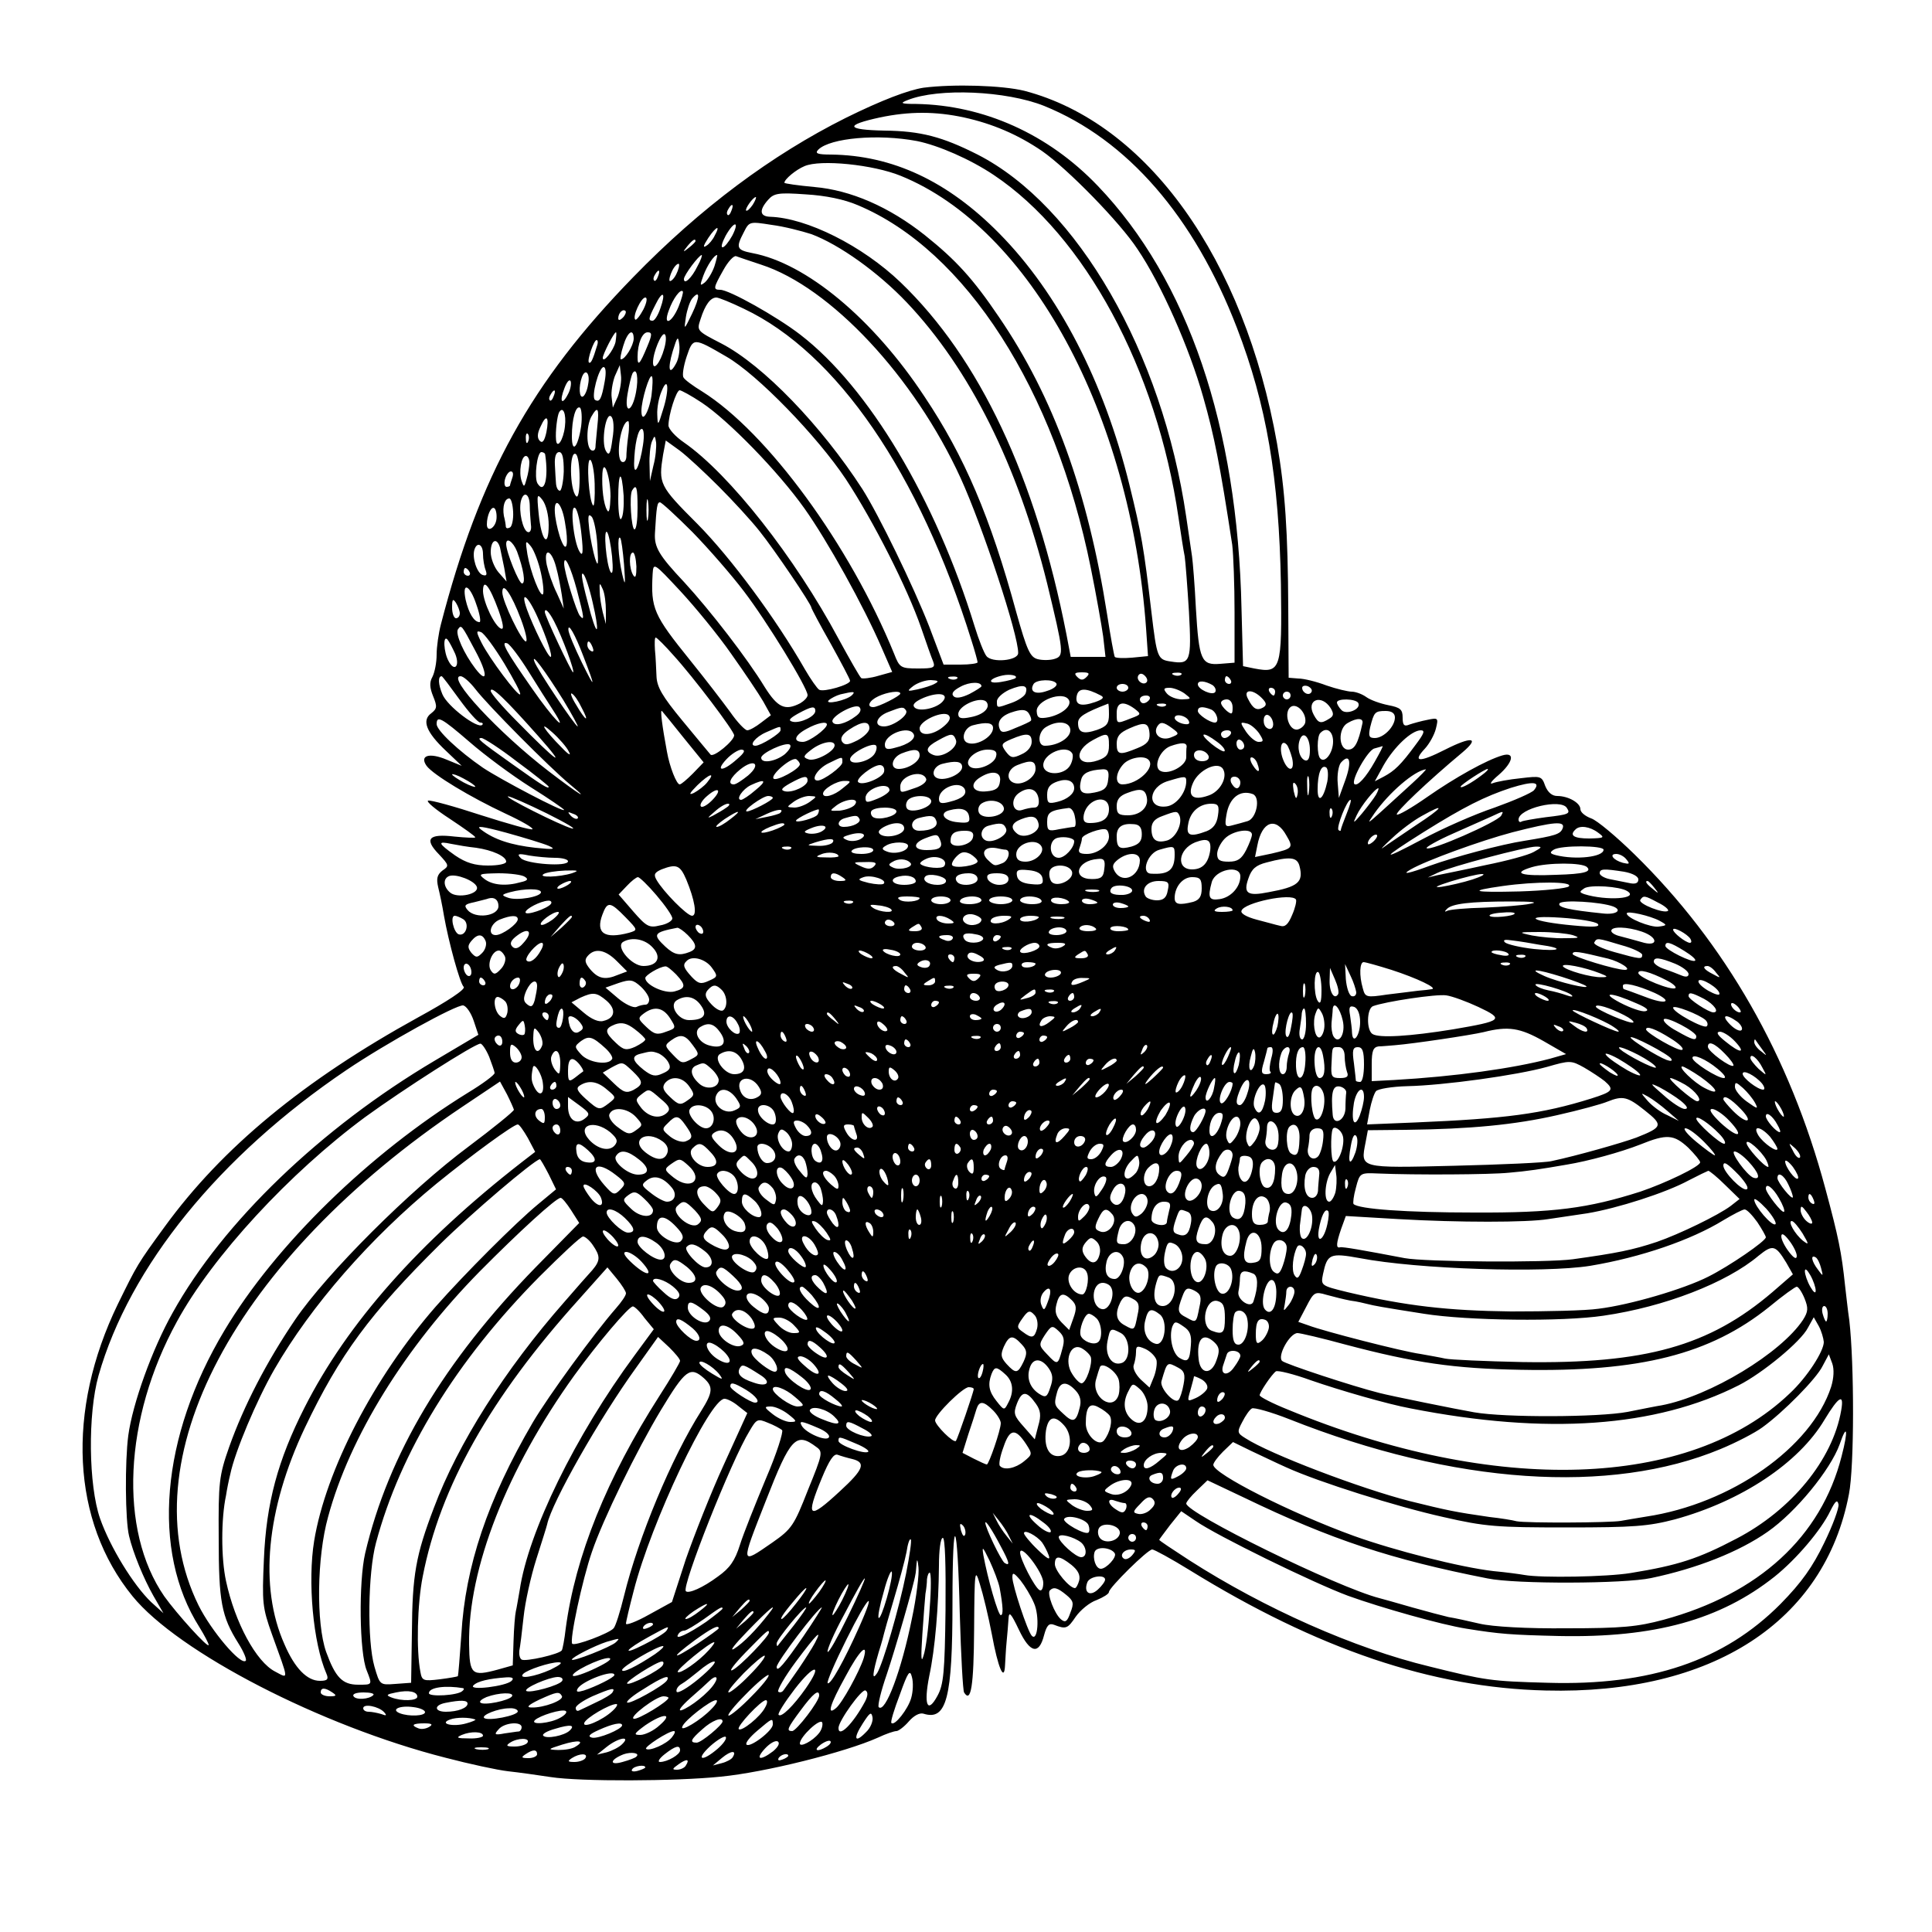 <?xml version="1.0" standalone="no"?>
<!DOCTYPE svg PUBLIC "-//W3C//DTD SVG 20010904//EN"
 "http://www.w3.org/TR/2001/REC-SVG-20010904/DTD/svg10.dtd">
<svg version="1.0" xmlns="http://www.w3.org/2000/svg"
 width="500pt" height="500pt" viewBox="0 0 500 500"
 preserveAspectRatio="xMidYMid meet">
<g transform="translate(0,500) scale(0.1,-0.1)"
fill="#000000" stroke="none">
<path d="M2390 4773 c-39 -6 -108 -32 -201 -78 -192 -96 -376 -233 -550 -412
-265 -272 -398 -513 -498 -899 -6 -23 -11 -58 -11 -78 0 -21 -5 -46 -11 -58
-8 -14 -7 -28 2 -50 11 -27 10 -32 -5 -44 -25 -18 -13 -49 38 -97 l41 -39 -39
16 c-45 19 -71 11 -52 -16 17 -23 113 -81 205 -124 41 -19 72 -37 69 -40 -3
-3 -63 14 -132 36 -70 23 -132 40 -138 38 -6 -2 19 -23 56 -47 36 -24 66 -45
66 -48 0 -2 -24 -1 -54 2 -67 8 -79 -6 -40 -46 26 -28 27 -30 9 -42 -14 -11
-16 -21 -11 -43 4 -16 11 -49 15 -74 12 -68 41 -174 51 -184 6 -6 -43 -38
-118 -79 -296 -163 -507 -337 -656 -542 -70 -96 -71 -98 -121 -200 -134 -276
-120 -562 38 -756 118 -145 488 -336 810 -418 61 -16 135 -32 162 -35 28 -3
77 -10 110 -15 77 -12 324 -11 440 1 114 11 322 63 407 101 21 10 42 17 48 17
5 0 20 11 32 25 13 15 28 23 38 20 60 -19 75 41 75 287 0 245 13 224 19 -32 3
-105 8 -195 11 -200 18 -29 25 17 26 163 1 155 2 160 15 117 8 -25 22 -83 31
-130 16 -87 32 -124 34 -80 1 14 2 41 4 60 2 19 4 46 5 60 1 21 6 16 27 -28
29 -61 52 -65 65 -14 7 26 13 32 26 27 31 -12 35 -10 56 21 12 17 36 37 54 43
17 7 32 16 32 21 0 11 100 110 112 110 5 0 49 -24 96 -53 332 -205 628 -305
922 -312 431 -11 722 178 785 508 14 71 14 336 1 450 -4 26 -8 66 -11 90 -9
86 -17 125 -51 251 -92 343 -259 635 -494 865 -47 46 -97 88 -112 93 -16 6
-28 16 -28 24 0 16 -31 34 -60 34 -13 0 -24 9 -31 26 -9 26 -12 26 -63 20 -30
-3 -63 -9 -73 -13 -10 -4 -3 6 15 21 38 33 44 61 10 51 -41 -12 -122 -57 -195
-108 -40 -28 -75 -48 -78 -45 -5 5 80 86 170 161 46 39 24 42 -45 7 -67 -34
-86 -33 -52 3 11 12 24 35 28 51 7 28 6 29 -22 23 -16 -3 -37 -9 -46 -12 -14
-6 -18 -2 -18 18 0 21 -6 26 -37 32 -20 4 -46 13 -57 21 -11 8 -28 14 -38 14
-9 0 -39 7 -65 16 -26 10 -59 18 -73 18 l-25 2 -1 180 c-1 197 -8 305 -29 426
-85 479 -336 830 -654 913 -57 14 -182 18 -261 8z m312 -47 c215 -87 388 -286
499 -574 77 -200 109 -389 114 -664 3 -222 0 -231 -69 -218 l-29 6 -4 149
c-10 472 -139 851 -372 1094 -128 134 -295 209 -470 212 -40 0 -43 2 -22 10
80 32 255 24 353 -15z m-207 -30 c73 -16 139 -44 202 -87 66 -46 202 -185 247
-254 61 -90 134 -255 170 -383 29 -102 43 -173 75 -382 3 -25 6 -103 6 -175
l0 -130 -37 -3 c-49 -4 -55 9 -63 143 -3 61 -8 121 -10 135 -2 14 -9 60 -15
102 -62 426 -282 806 -540 938 -91 46 -147 61 -241 62 -100 2 -104 14 -12 34
76 16 144 16 218 0z m-122 -61 c55 -11 138 -47 199 -88 235 -157 422 -502 478
-887 6 -41 13 -86 16 -100 2 -14 7 -78 11 -143 7 -130 4 -137 -47 -129 -34 5
-36 9 -50 127 -20 170 -26 204 -57 330 -66 268 -184 496 -337 651 -134 136
-277 202 -435 204 -36 0 -43 3 -33 13 31 30 154 41 255 22z m-42 -90 c335
-136 595 -615 635 -1171 l5 -72 -41 -4 c-23 -2 -43 -1 -45 2 -2 4 -11 53 -20
111 -50 317 -138 561 -280 769 -67 99 -111 147 -191 211 -93 74 -193 117 -286
125 -43 4 -78 9 -78 11 0 9 30 34 52 43 41 18 178 4 249 -25z m-111 -76 c279
-117 510 -477 603 -939 14 -69 28 -149 32 -177 l6 -53 -45 0 -45 0 -11 58
c-80 408 -225 715 -429 911 -99 95 -243 167 -338 170 -27 1 -29 17 -5 44 15
17 27 19 97 14 52 -3 100 -13 135 -28z m-272 1 c-7 -10 -14 -17 -17 -15 -4 4
18 35 25 35 2 0 -1 -9 -8 -20z m-55 -15 c-3 -9 -8 -14 -10 -11 -3 3 -2 9 2 15
9 16 15 13 8 -4z m207 -61 c72 -27 172 -98 247 -177 163 -172 287 -421 363
-727 43 -178 44 -187 20 -195 -12 -4 -32 -4 -44 -1 -20 5 -28 22 -56 122 -67
246 -134 403 -237 557 -134 203 -307 346 -446 372 -41 8 -43 14 -22 54 14 28
15 28 72 19 32 -4 78 -16 103 -24z m-205 -4 c-9 -16 -20 -30 -25 -30 -5 0 -1
13 8 30 22 39 37 39 17 0z m-45 1 c-5 -11 -15 -23 -22 -27 -7 -5 -8 -2 -3 7
21 37 44 55 25 20z m-50 -15 c0 -2 -8 -10 -17 -17 -16 -13 -17 -12 -4 4 13 16
21 21 21 13z m5 -65 c-15 -31 -35 -49 -35 -33 0 10 39 62 46 62 2 0 -2 -13
-11 -29z m44 0 c-6 -17 -17 -35 -25 -42 -13 -10 -13 -8 -4 17 10 27 28 54 36
54 1 0 -2 -13 -7 -29z m121 4 c179 -58 396 -290 516 -552 57 -125 150 -407
149 -453 0 -20 -68 -26 -82 -8 -6 7 -20 42 -31 78 -101 328 -274 618 -451 754
-61 47 -184 116 -207 116 -19 0 -18 5 8 51 12 22 27 38 33 36 5 -2 35 -12 65
-22z m-220 -25 c-6 -12 -14 -19 -17 -17 -2 3 1 15 7 27 6 12 14 19 17 17 2 -3
-1 -15 -7 -27z m-47 -5 c-3 -9 -8 -14 -10 -11 -3 3 -2 9 2 15 9 16 15 13 8 -4z
m53 -79 c-18 -43 -41 -51 -25 -9 11 31 30 56 36 49 2 -2 -3 -20 -11 -40z m-47
-4 c-6 -18 -15 -32 -20 -32 -12 0 -11 6 7 41 19 39 28 33 13 -9z m82 -14 c-21
-43 -21 -43 -16 -9 3 19 10 40 16 48 21 25 21 5 0 -39z m-126 11 c-9 -17 -19
-29 -21 -26 -8 7 15 57 26 57 6 0 4 -13 -5 -31z m260 2 c241 -114 454 -425
589 -858 9 -28 16 -54 16 -57 0 -3 -20 -6 -44 -6 l-44 0 -37 98 c-41 105 -131
290 -173 356 -106 164 -257 321 -365 377 -64 33 -64 33 -54 63 12 38 26 56 41
56 6 0 38 -13 71 -29z m-313 -23 c-7 -7 -12 -8 -12 -2 0 14 12 26 19 19 2 -3
-1 -11 -7 -17z m-19 -63 c-5 -22 -33 -57 -33 -41 0 9 29 66 34 66 2 0 1 -11
-1 -25z m47 8 c-1 -18 -22 -53 -33 -53 -3 0 0 16 6 35 11 37 27 47 27 18z m35
-20 c-19 -46 -25 -52 -25 -27 0 35 12 64 26 64 12 0 12 -6 -1 -37z m44 -5
c-10 -37 -29 -60 -29 -36 0 26 22 78 30 73 5 -3 4 -20 -1 -37z m31 -38 c-18
-34 -23 -16 -9 31 12 39 14 41 17 17 2 -15 -2 -37 -8 -48z m-204 48 c-12 -40
-17 -50 -22 -46 -5 6 13 58 20 58 3 0 4 -6 2 -12z m334 -31 c80 -46 235 -206
309 -317 71 -108 159 -281 195 -385 13 -38 27 -78 31 -87 6 -16 1 -18 -39 -18
-45 0 -48 2 -62 38 -115 282 -328 573 -497 679 -23 14 -45 30 -48 36 -4 5 0
30 8 54 17 50 17 50 103 0z m-315 -64 c-8 -45 -13 -55 -25 -48 -11 7 10 85 22
85 6 0 7 -15 3 -37z m34 -39 l-13 -29 -3 26 c-2 14 2 38 8 55 l13 29 3 -26 c2
-14 -2 -38 -8 -55z m-77 31 c-2 -14 -8 -28 -13 -31 -10 -6 -12 26 -3 50 9 24
22 10 16 -19z m124 -20 c-10 -53 -31 -58 -22 -5 4 24 10 48 13 54 11 17 16
-12 9 -49z m40 -9 c-7 -45 -26 -74 -26 -39 0 27 21 96 27 89 3 -3 2 -25 -1
-50z m-216 4 c-16 -31 -23 -19 -9 16 6 16 13 24 16 17 2 -7 -1 -22 -7 -33z
m246 -40 c-13 -43 -14 -43 -15 -13 -1 17 4 44 11 60 17 43 21 6 4 -47z m-283
35 c-3 -9 -8 -14 -10 -11 -3 3 -2 9 2 15 9 16 15 13 8 -4z m383 -17 c68 -45
198 -178 266 -274 59 -83 153 -252 200 -361 l27 -62 -36 -10 c-20 -6 -40 -8
-44 -6 -4 3 -30 49 -59 102 -113 211 -282 426 -400 508 -22 15 -40 35 -40 44
0 27 20 91 29 91 4 0 30 -14 57 -32z m-312 -61 c-8 -54 -24 -73 -24 -26 0 45
10 80 21 74 4 -3 6 -25 3 -48z m-42 -1 c-4 -35 -21 -60 -23 -34 -2 21 3 62 8
71 10 17 19 -4 15 -37z m84 2 c-2 -24 -5 -49 -5 -56 -1 -7 -5 -10 -11 -7 -13
8 -13 61 0 86 17 30 21 23 16 -23z m39 -34 c-5 -39 -9 -45 -17 -31 -13 23 0
103 14 89 6 -6 8 -29 3 -58z m-171 17 c-5 -22 -10 -29 -17 -22 -7 7 -7 19 2
37 15 34 23 26 15 -15z m212 -8 c-3 -21 -5 -46 -5 -56 -1 -10 -6 -15 -12 -12
-17 11 -2 105 17 105 2 0 3 -17 0 -37z m38 -25 c-8 -53 -23 -85 -23 -48 1 48
10 90 20 90 5 0 7 -17 3 -42z m-297 10 c-3 -8 -6 -5 -6 6 -1 11 2 17 5 13 3
-3 4 -12 1 -19z m324 -63 l-9 -40 -1 42 c-1 23 2 50 6 60 7 17 8 17 11 -2 1
-11 -1 -38 -7 -60z m169 -54 c36 -36 84 -88 106 -116 37 -46 134 -189 134
-198 0 -2 22 -44 50 -93 27 -49 50 -92 50 -96 0 -10 -68 -30 -80 -23 -5 3 -22
27 -37 53 -75 131 -191 288 -278 376 -99 99 -101 104 -89 179 l7 37 36 -26
c20 -15 65 -57 101 -93z m-449 82 c9 -61 -2 -103 -20 -74 -9 15 -1 81 10 81 5
0 10 -3 10 -7z m48 -43 c-1 -27 -6 -50 -10 -50 -5 0 -9 8 -10 18 -1 9 -2 32
-3 50 -1 20 3 32 11 32 9 0 12 -16 12 -50z m41 -18 c0 -34 -4 -52 -9 -46 -17
17 -18 119 -1 109 6 -3 10 -32 10 -63z m-130 41 c0 -10 -3 -29 -7 -42 -6 -22
-7 -23 -13 -6 -8 23 -1 65 11 65 5 0 9 -8 9 -17z m169 -55 c1 -35 -1 -60 -4
-56 -11 11 -18 118 -8 118 5 0 11 -28 12 -62z m41 -33 c-1 -33 -4 -45 -9 -35
-9 15 -14 57 -12 95 3 43 21 -10 21 -60z m-254 49 c-3 -9 -6 -18 -6 -20 0 -2
-4 -4 -9 -4 -5 0 -7 9 -4 20 3 11 10 20 15 20 6 0 7 -7 4 -16z m288 -47 c1
-26 -1 -52 -6 -59 -4 -8 -8 14 -8 51 0 73 9 78 14 8z m36 -32 c0 -30 -3 -55
-8 -55 -8 0 -14 88 -6 101 11 18 14 8 14 -46z m-279 8 c0 -16 2 -38 3 -51 2
-13 -2 -21 -8 -19 -13 4 -24 54 -18 80 7 27 22 20 23 -10z m49 -52 c0 -62 -19
-41 -26 30 -5 50 -4 53 10 35 9 -12 16 -39 16 -65z m257 17 c-2 -13 -4 -3 -4
22 0 25 2 35 4 23 2 -13 2 -33 0 -45z m-349 17 c1 -19 -3 -37 -8 -40 -6 -3
-10 -3 -11 2 0 4 -2 17 -5 28 -4 24 2 45 14 45 5 0 9 -16 10 -35z m134 -26
c10 -56 5 -83 -9 -49 -6 14 -13 42 -16 63 -7 55 16 42 25 -14z m330 -26 c42
-43 102 -112 133 -153 59 -77 165 -250 165 -269 0 -6 -9 -15 -19 -21 -39 -20
-58 -12 -92 42 -45 74 -141 198 -208 271 -66 70 -78 91 -76 127 4 71 6 80 13
80 4 0 42 -35 84 -77z m-507 35 c-2 -24 -25 -38 -25 -15 0 23 11 47 19 42 4
-2 7 -14 6 -27z m220 -43 c5 -46 3 -56 -5 -43 -16 26 -26 126 -11 113 6 -6 13
-38 16 -70z m41 -27 c3 -51 2 -57 -6 -33 -5 17 -12 50 -15 75 -4 34 -3 42 6
33 6 -6 13 -40 15 -75z m38 -28 c3 -33 2 -49 -4 -40 -11 19 -19 113 -9 103 4
-4 10 -33 13 -63z m31 -21 c4 -55 3 -58 -5 -24 -10 45 -13 101 -5 93 3 -3 7
-34 10 -69z m-321 44 c2 -10 7 -34 11 -53 l6 -35 -21 24 c-11 13 -20 36 -20
52 0 32 16 39 24 12z m44 -10 c17 -46 23 -83 13 -83 -8 0 -41 81 -41 102 0 19
18 6 28 -19z m62 -56 c6 -27 8 -52 5 -55 -7 -7 -32 57 -40 103 -6 37 -5 38 9
21 8 -10 20 -41 26 -69z m-150 49 c0 -13 3 -32 7 -42 4 -12 2 -15 -8 -12 -15
5 -28 46 -21 66 7 21 22 13 22 -12z m189 -33 c6 -21 12 -54 15 -73 l5 -35 -18
40 c-11 22 -22 55 -26 73 -9 46 12 41 24 -5z m208 1 c0 -24 -2 -32 -8 -23 -11
17 -12 59 -1 59 4 0 8 -16 9 -36z m-154 -61 c19 -72 20 -81 8 -67 -9 10 -41
114 -41 135 0 27 17 -8 33 -68z m400 -166 c34 -48 71 -103 82 -122 l20 -36
-25 -19 c-14 -11 -30 -20 -36 -20 -6 0 -26 21 -44 47 -19 26 -65 86 -103 133
-96 119 -103 135 -98 225 2 30 3 29 72 -45 38 -41 98 -114 132 -163z m-678
213 c3 -5 1 -10 -4 -10 -6 0 -11 5 -11 10 0 6 2 10 4 10 3 0 8 -4 11 -10z
m319 -80 c17 -73 14 -95 -5 -29 -22 81 -28 112 -19 103 5 -5 16 -38 24 -74z
m-244 -19 c12 -34 15 -51 7 -48 -16 5 -46 67 -47 97 0 35 17 14 40 -49z m278
-1 l0 -35 -8 30 c-4 17 -8 41 -8 55 -1 23 0 23 8 5 5 -11 8 -36 8 -55z m-335
15 c9 -25 12 -45 8 -45 -14 0 -28 23 -36 58 -10 48 11 39 28 -13z m115 -37
c12 -32 18 -58 13 -58 -11 0 -61 104 -61 127 0 30 24 -5 48 -69z m44 3 c23
-52 39 -101 33 -101 -7 0 -45 78 -61 122 -19 53 2 38 28 -21z m-202 12 c0 -7
-4 -13 -10 -13 -5 0 -10 12 -10 28 0 21 2 24 10 12 5 -8 10 -21 10 -27z m244
-21 c21 -40 55 -132 49 -132 -4 0 -73 146 -73 156 0 12 11 1 24 -24z m-204
-76 c33 -61 32 -88 0 -46 -29 38 -52 89 -45 101 9 13 9 13 45 -55z m280 -15
c32 -83 31 -87 -4 -16 -19 39 -35 77 -35 85 -1 20 17 -11 39 -69z m-205 -18
c25 -42 44 -77 41 -80 -5 -6 -79 92 -100 134 -14 28 -14 32 -1 27 8 -3 35 -40
60 -81z m-127 25 c13 -32 -2 -48 -17 -19 -13 23 -15 69 -3 56 5 -6 13 -22 20
-37z m565 -4 c52 -57 157 -196 157 -207 0 -14 -53 -58 -61 -50 -4 5 -37 44
-73 88 -52 63 -66 87 -67 115 -1 19 -2 50 -4 68 -1 17 -1 32 2 32 3 0 24 -21
46 -46z m-375 -42 c23 -37 52 -83 64 -101 42 -65 -1 -21 -55 57 -67 96 -83
124 -64 117 7 -3 32 -36 55 -73z m166 62 c3 -8 2 -12 -4 -9 -6 3 -10 10 -10
16 0 14 7 11 14 -7z m-76 -136 c23 -38 39 -68 37 -68 -6 0 -105 147 -112 168
-9 25 27 -23 75 -100z m1170 57 c-2 -2 -19 -7 -38 -10 -37 -6 -32 9 5 17 19 4
40 0 33 -7z m184 3 c-9 -9 -15 -9 -24 0 -9 9 -7 12 12 12 19 0 21 -3 12 -12z
m155 -14 c-9 -9 -28 6 -21 18 4 6 10 6 17 -1 6 -6 8 -13 4 -17z m90 20 c-3 -3
-12 -4 -19 -1 -8 3 -5 6 6 6 11 1 17 -2 13 -5z m-1868 -64 c24 -33 48 -60 54
-60 6 0 8 -3 5 -6 -12 -11 -90 48 -103 79 -11 26 -12 47 -2 47 2 0 22 -27 46
-60z m41 27 c32 -42 193 -204 245 -247 57 -47 22 -25 -55 34 -129 99 -266 246
-228 246 7 0 24 -15 38 -33z m1247 27 c-3 -3 -12 -4 -19 -1 -8 3 -5 6 6 6 11
1 17 -2 13 -5z m708 -4 c3 -5 1 -10 -4 -10 -6 0 -11 5 -11 10 0 6 2 10 4 10 3
0 8 -4 11 -10z m-765 -9 c-8 -5 -28 -11 -45 -15 -28 -6 -29 -5 -11 9 11 8 31
15 45 15 19 -1 22 -3 11 -9z m120 -7 c0 -2 -14 -11 -31 -20 -21 -10 -35 -12
-41 -6 -7 7 -1 15 18 25 24 13 54 13 54 1z m194 7 c3 -5 -7 -14 -24 -19 -30
-11 -47 -2 -35 18 8 12 52 13 59 1z m404 -4 c7 -5 10 -13 7 -18 -7 -10 -45 7
-45 20 0 11 19 9 38 -2z m-484 -22 c-3 -7 -19 -18 -36 -24 -39 -14 -38 -14
-38 4 0 9 15 22 32 30 36 15 50 12 42 -10z m266 15 c0 -5 -7 -10 -15 -10 -8 0
-15 5 -15 10 0 6 7 10 15 10 8 0 15 -4 15 -10z m474 -11 c-6 -11 -24 -2 -24
11 0 5 7 7 15 4 8 -4 12 -10 9 -15z m-2001 -114 c78 -88 50 -69 -55 38 -38 38
-68 73 -68 79 0 15 37 -20 123 -117z m1456 105 c10 -5 5 -10 -15 -17 -38 -13
-53 -7 -47 18 5 19 24 19 62 -1z m217 5 c18 -14 18 -14 -7 -15 -15 0 -32 7
-39 15 -10 12 -9 15 7 15 10 0 28 -7 39 -15z m234 5 c0 -5 -2 -10 -4 -10 -3 0
-8 5 -11 10 -3 6 -1 10 4 10 6 0 11 -4 11 -10z m-1795 -41 c22 -41 11 -36 -14
7 -12 19 -16 32 -11 29 6 -3 17 -19 25 -36z m700 32 c-14 -14 -73 -26 -60 -13
6 5 19 12 30 15 34 8 40 8 30 -2z m125 4 c0 -6 -57 -35 -70 -35 -18 0 -11 17
13 28 23 11 57 16 57 7z m110 -20 c-15 -18 -61 -28 -73 -16 -7 7 0 15 23 25
39 16 67 11 50 -9z m825 9 c13 -13 14 -19 4 -25 -16 -9 -26 -4 -39 22 -14 25
11 27 35 3z m75 6 c0 -5 -4 -10 -10 -10 -5 0 -10 5 -10 10 0 6 5 10 10 10 6 0
10 -4 10 -10z m-574 -11 c9 -15 -16 -37 -51 -45 -26 -5 -31 -2 -32 15 -2 28
68 54 83 30z m209 1 c-3 -5 -10 -10 -16 -10 -5 0 -9 5 -9 10 0 6 7 10 16 10 8
0 12 -4 9 -10z m-421 -8 c9 -15 -10 -32 -42 -38 -24 -5 -32 -3 -32 8 0 23 62
49 74 30z m636 -13 c0 -18 -2 -19 -15 -9 -8 7 -15 16 -15 21 0 5 7 9 15 9 9 0
15 -9 15 -21z m254 -2 c8 -14 8 -20 -4 -27 -22 -14 -28 -12 -40 10 -21 39 20
55 44 17z m71 14 c9 -16 -30 -32 -43 -19 -7 7 -12 16 -12 20 0 11 48 10 55 -1z
m-1301 -35 c-25 -19 -53 -26 -59 -15 -9 13 58 50 69 39 6 -6 3 -15 -10 -24z
m656 5 c0 -24 -6 -31 -31 -40 -36 -12 -49 -7 -49 18 0 16 16 26 78 50 1 1 2
-12 2 -28z m66 15 c18 -14 18 -15 -9 -25 -38 -15 -37 -15 -37 14 0 28 17 32
46 11z m81 8 c-3 -3 -12 -4 -19 -1 -8 3 -5 6 6 6 11 1 17 -2 13 -5z m361 -44
c-2 -8 -11 -16 -20 -18 -23 -4 -37 46 -17 59 16 10 41 -17 37 -41z m-1268 30
c0 -14 -38 -32 -58 -28 -13 3 -10 8 13 21 35 19 45 21 45 7z m235 1 c7 -12
-34 -41 -57 -41 -28 0 -21 25 10 37 36 14 40 15 47 4z m323 -26 c-2 -3 -20
-11 -40 -19 -29 -13 -37 -13 -41 -2 -8 20 6 36 39 45 21 6 31 4 37 -6 5 -8 7
-16 5 -18z m466 29 c15 -6 23 -34 10 -34 -13 0 -44 21 -44 30 0 11 11 13 34 4z
m-1365 -73 l52 -64 -28 -29 c-15 -15 -30 -28 -34 -28 -8 0 -26 45 -33 85 -12
64 -18 110 -13 105 3 -3 28 -34 56 -69z m672 28 c-28 -23 -61 -25 -61 -4 0 20
61 47 75 34 7 -7 2 -17 -14 -30z m1169 24 c0 -23 -29 -53 -52 -53 -15 0 -17 5
-12 28 10 39 12 42 40 42 16 0 24 -6 24 -17z m-533 -10 c3 -7 -3 -9 -16 -6
-12 3 -21 10 -21 15 0 13 32 6 37 -9z m216 3 c6 -16 -2 -28 -14 -20 -12 7 -11
34 0 34 5 0 11 -6 14 -14z m-2078 -56 c39 -34 109 -86 158 -117 48 -30 87 -57
87 -59 0 -8 -165 79 -210 109 -64 44 -120 97 -120 113 0 23 12 17 85 -46z
m2311 48 c-11 -51 -20 -68 -37 -68 -25 0 -27 55 -1 69 24 14 41 13 38 -1z
m-2054 -73 c7 -12 0 -9 -18 10 -45 45 -63 74 -25 40 18 -16 38 -39 43 -50z
m668 70 c0 -11 -46 -45 -62 -45 -27 0 -22 17 10 34 27 15 52 20 52 11z m110
-10 c0 -8 -14 -22 -31 -31 -26 -13 -33 -13 -40 -3 -5 9 1 19 19 31 33 22 52
23 52 3z m320 1 c0 -24 -47 -50 -69 -37 -15 10 -4 39 17 44 34 9 52 7 52 -7z
m200 -6 c0 -20 -33 -40 -66 -40 -20 0 -18 37 4 49 30 18 62 13 62 -9z m205 -9
c1 -18 -6 -27 -31 -37 -46 -19 -54 -18 -54 11 0 20 8 29 33 40 40 18 50 15 52
-14z m59 14 c19 -14 18 -15 -5 -24 -25 -9 -46 9 -34 29 8 13 16 12 39 -5z
m224 -12 c13 -20 13 -23 -1 -23 -8 0 -22 12 -32 26 -16 24 -16 26 0 22 10 -1
24 -13 33 -25z m-1238 7 c0 -8 -51 -40 -65 -40 -18 0 0 23 28 35 39 17 37 17
37 5z m344 -9 c8 -12 -13 -28 -47 -36 -21 -6 -27 -4 -27 8 0 27 61 50 74 28z
m821 -1 c-3 -5 -10 -10 -16 -10 -5 0 -9 5 -9 10 0 6 7 10 16 10 8 0 12 -4 9
-10z m265 -19 c0 -29 -21 -57 -33 -44 -9 8 -9 58 0 66 16 17 33 5 33 -22z
m214 -8 c-39 -53 -55 -68 -83 -83 l-23 -12 23 42 c27 47 72 90 96 90 12 0 8
-9 -13 -37z m-1190 12 c7 -19 -35 -48 -58 -39 -23 9 -20 21 12 38 34 19 39 19
46 1z m196 -5 c0 -12 -10 -25 -26 -32 -23 -11 -28 -10 -41 7 -13 18 -12 21 14
32 40 17 53 16 53 -7z m200 -9 c0 -23 -6 -31 -29 -39 -55 -19 -66 24 -12 53
37 20 41 19 41 -14z m280 9 c14 -10 22 -21 19 -24 -2 -3 -18 6 -34 19 -35 29
-22 33 15 5z m240 -21 c0 -20 -4 -29 -12 -27 -15 5 -22 33 -14 54 9 24 26 6
26 -27z m-2052 -30 c45 -33 82 -63 82 -65 0 -7 -15 2 -95 59 -83 59 -93 67
-79 67 6 0 48 -27 92 -61z m1882 40 c0 -5 -4 -9 -10 -9 -5 0 -10 7 -10 16 0 8
5 12 10 9 6 -3 10 -10 10 -16z m-1189 -21 c-24 -19 -61 -25 -61 -9 0 12 62 41
74 34 5 -4 -1 -14 -13 -25z m129 23 c0 -16 -51 -43 -68 -36 -15 5 -13 9 8 25
26 20 60 26 60 11z m101 -25 c-16 -19 -61 -27 -61 -11 0 16 64 48 68 34 2 -5
-1 -16 -7 -23z m810 21 c-1 -4 -1 -16 -1 -27 0 -21 -43 -45 -65 -36 -22 8 -5
54 24 65 28 10 43 10 42 -2z m273 -29 c8 -36 -11 -37 -24 -2 -10 27 -4 52 10
37 4 -4 10 -20 14 -35z m214 -9 c-23 -41 -45 -65 -53 -58 -9 10 35 88 52 92
10 3 19 5 21 6 2 0 -7 -17 -20 -40z m-1651 6 c-37 -33 -57 -32 -27 0 13 14 31
25 39 25 11 -1 8 -8 -12 -25z m473 10 c0 -16 -30 -35 -54 -35 -24 0 -19 29 7
40 33 13 47 12 47 -5z m198 -2 c-4 -22 -54 -41 -69 -26 -15 15 16 43 47 43 19
0 25 -5 22 -17z m197 7 c3 -5 1 -19 -5 -30 -15 -28 -70 -28 -70 0 0 30 60 55
75 30z m353 -7 c2 -8 -5 -13 -17 -13 -12 0 -21 6 -21 16 0 18 31 15 38 -3z
m-1058 -21 c0 -12 -61 -45 -68 -37 -9 9 47 57 59 50 5 -4 9 -9 9 -13z m110 5
c0 -11 -49 -47 -64 -47 -19 0 -1 30 27 44 39 19 37 19 37 3z m792 7 c20 -19
-27 -64 -67 -64 -20 0 -19 29 2 52 15 17 53 24 65 12z m282 -10 c9 -24 2 -26
-12 -4 -7 11 -8 20 -3 20 5 0 12 -7 15 -16z m228 -42 l-17 -47 -3 38 c-2 21 2
45 8 53 23 26 29 4 12 -44z m-1546 11 c-15 -12 -31 -23 -37 -23 -17 0 -9 18
17 39 36 29 55 14 20 -16z m554 22 c0 -18 -43 -37 -64 -29 -18 7 -10 31 12 37
35 9 52 7 52 -8z m190 -5 c0 -22 -34 -44 -56 -36 -22 8 -17 36 9 46 35 14 47
12 47 -10z m-392 -7 c-3 -16 -57 -38 -67 -27 -8 8 38 44 56 44 8 0 13 -7 11
-17z m877 7 c13 -21 -7 -59 -38 -69 -40 -14 -55 -1 -39 34 15 33 64 56 77 35z
m270 -33 c-10 -46 -25 -57 -25 -20 0 40 9 65 22 57 5 -3 6 -20 3 -37z m-567 6
c-2 -22 -10 -29 -35 -34 -34 -7 -43 2 -35 33 4 17 20 25 55 27 14 1 18 -5 15
-26z m787 -10 c-22 -20 -58 -53 -80 -73 -38 -34 -38 -34 -18 -5 38 54 103 110
133 114 3 1 -13 -16 -35 -36z m180 21 c-26 -20 -55 -36 -55 -30 0 5 63 46 70
46 3 -1 -4 -8 -15 -16z m-2605 -30 c0 -2 -13 2 -30 11 -16 9 -30 18 -30 21 0
2 14 -2 30 -11 17 -9 30 -18 30 -21z m600 11 c-7 -9 -23 -21 -34 -27 -15 -7
-12 -1 9 20 31 30 48 35 25 7z m567 9 c2 -7 -10 -17 -28 -23 -40 -14 -39 -14
-39 4 0 28 58 45 67 19z m191 -6 c-2 -18 -11 -24 -35 -26 -37 -4 -46 19 -15
37 31 19 54 13 50 -11z m799 -30 c-2 -13 -4 -5 -4 17 -1 22 1 32 4 23 2 -10 2
-28 0 -40z m-1297 32 c0 -14 -38 -32 -58 -28 -13 3 -10 8 13 21 35 19 45 21
45 7z m690 -20 c0 -14 -18 -29 -43 -35 -24 -6 -27 -4 -27 18 0 19 7 28 28 35
24 8 42 1 42 -18z m290 18 c0 -29 -26 -62 -51 -65 -52 -7 -48 51 5 66 43 13
46 13 46 -1z m140 -3 c0 -8 -4 -15 -9 -15 -5 0 -11 7 -15 15 -3 9 0 15 9 15 8
0 15 -7 15 -15z m-1255 -20 c-16 -14 -33 -25 -37 -25 -15 0 4 28 25 38 38 18
43 12 12 -13z m226 5 c-22 -19 -51 -27 -51 -14 0 12 35 33 55 33 19 0 19 -1
-4 -19z m1177 -16 c-3 -14 -5 -12 -10 9 -3 19 -2 25 4 19 6 -6 8 -18 6 -28z
m612 11 c-6 -7 -52 -27 -102 -45 -51 -17 -135 -54 -187 -82 -111 -59 -109 -52
4 19 104 65 158 92 225 114 58 18 78 16 60 -6z m-1668 0 c0 -5 -14 -15 -31
-22 -27 -11 -31 -11 -31 2 0 25 61 44 62 20z m194 4 c8 -14 -5 -26 -38 -34
-22 -6 -28 -4 -28 8 0 28 52 48 66 26z m-654 -31 c-12 -12 -25 -19 -28 -15 -4
4 3 16 16 27 30 26 40 16 12 -12z m846 4 c2 -14 -2 -22 -11 -22 -9 0 -22 -3
-31 -6 -25 -9 -33 26 -10 43 26 19 48 12 52 -15z m280 4 c5 -25 -17 -46 -49
-46 -24 0 -29 4 -29 24 0 17 8 27 28 34 34 13 46 10 50 -12z m593 7 c-6 -10
-22 -31 -36 -48 -23 -27 -25 -28 -14 -5 11 24 48 70 56 70 2 0 -1 -8 -6 -17z
m-319 2 c21 -8 10 -63 -13 -70 -10 -3 -28 -8 -40 -11 -18 -5 -20 -2 -15 27 7
44 35 66 68 54z m-1827 -50 c50 -25 79 -42 65 -39 -30 8 -179 83 -165 83 6 0
51 -20 100 -44z m585 40 c0 -6 -56 -35 -67 -35 -13 1 41 40 55 40 6 0 12 -2
12 -5z m96 -10 c-11 -8 -29 -15 -40 -15 -21 1 -21 1 -2 15 11 8 29 15 40 15
21 -1 21 -1 2 -15z m314 1 c0 -15 -45 -30 -60 -21 -5 3 -7 12 -3 20 7 19 63
20 63 1z m-198 -9 c-6 -7 -23 -13 -39 -15 -27 -1 -27 -1 -9 13 25 19 63 21 48
2z m386 -8 c4 -22 -57 -33 -65 -11 -3 8 0 18 8 23 21 13 53 6 57 -12z m272 -3
c0 -24 -16 -36 -50 -36 -14 0 -18 6 -15 22 9 42 65 55 65 14z m615 -12 c-8
-20 -15 -39 -15 -42 0 -3 -3 -3 -6 0 -6 7 22 78 31 78 3 0 -2 -16 -10 -36z
m-1605 16 c-8 -6 -24 -15 -35 -21 -16 -8 -15 -6 4 10 13 12 28 21 35 21 6 0 4
-5 -4 -10z m1272 -21 c-3 -21 -12 -33 -29 -40 -43 -16 -54 -12 -48 18 5 32 29
53 60 53 18 0 21 -5 17 -31z m903 20 c10 -15 5 -17 -55 -24 -30 -4 -58 -9 -62
-11 -4 -3 -8 -1 -8 5 0 29 110 55 125 30z m-2036 -13 c-2 -2 -18 -7 -34 -10
l-30 -6 30 14 c26 12 46 14 34 2z m97 -4 c-5 -9 -56 -23 -56 -16 0 6 55 32 59
29 1 -2 0 -8 -3 -13z m204 8 c0 -12 -45 -24 -60 -15 -5 3 -8 11 -5 16 8 12 65
12 65 -1z m188 -13 c3 -15 -2 -18 -29 -15 -36 3 -50 24 -22 31 30 8 48 3 51
-16z m274 -2 c3 -14 2 -25 -2 -25 -4 0 -22 -3 -39 -6 -28 -6 -31 -4 -31 19 0
25 8 30 56 36 7 0 14 -10 16 -24z m665 3 c-3 -8 -6 -5 -6 6 -1 11 2 17 5 13 3
-3 4 -12 1 -19z m217 -24 c-38 -26 -76 -51 -85 -58 -8 -6 2 5 24 25 22 21 56
46 76 57 64 36 57 23 -15 -24z m-2169 18 c-3 -3 -11 0 -18 7 -9 10 -8 11 6 5
10 -3 15 -9 12 -12z m395 -2 c-14 -11 -29 -20 -35 -20 -5 0 4 9 20 20 38 25
48 25 15 0z m1163 8 c7 -21 -10 -56 -32 -63 -28 -8 -41 1 -41 30 0 16 8 26 28
33 37 14 39 14 45 0z m832 1 c-11 -17 -184 -93 -193 -84 -3 2 28 20 69 38 41
18 85 38 99 44 32 15 32 15 25 2z m-1661 -8 c6 -9 -16 -21 -40 -21 -20 0 -17
18 4 23 28 8 31 7 36 -2z m199 -5 c6 -15 -12 -26 -44 -26 -24 0 -25 27 -1 33
31 8 40 7 45 -7z m265 -9 c4 -21 -37 -39 -55 -25 -19 15 -16 28 10 38 28 11
41 8 45 -13z m-1268 -56 c20 -9 13 -10 -35 -5 -62 7 -106 21 -140 47 -15 11 2
9 65 -8 47 -13 96 -28 110 -34z m610 55 c0 -2 -13 -9 -30 -15 -35 -12 -41 -5
-7 9 25 10 37 12 37 6z m96 -18 c-9 -5 -24 -7 -34 -5 -14 3 -12 6 8 14 29 12
50 5 26 -9z m214 8 c0 -16 -43 -27 -61 -16 -8 6 -6 11 7 19 27 15 54 14 54 -3z
m264 -1 c6 -17 -38 -40 -55 -29 -15 9 -10 32 9 37 32 9 40 7 46 -8z m351 -14
c0 -18 -7 -26 -27 -32 -31 -8 -38 -4 -38 27 0 24 14 34 45 31 14 -1 20 -9 20
-26z m374 -3 c19 -32 17 -34 -38 -47 l-43 -9 6 30 c12 63 48 75 75 26z m715
18 c-6 -15 -19 -19 -99 -32 -59 -9 -182 -42 -243 -64 -57 -21 -77 -25 -51 -10
40 23 180 74 263 96 109 28 138 30 130 10z m-1174 -21 c0 -22 -29 -45 -57 -45
-19 0 -24 4 -19 16 3 9 6 19 6 24 0 10 52 29 63 23 4 -2 7 -10 7 -18z m1266
10 c18 -13 16 -14 -23 -15 -40 0 -52 8 -36 23 11 12 38 8 59 -8z m-1910 -17
c-10 -5 -25 -6 -34 -2 -14 6 -13 8 8 14 31 9 48 0 26 -12z m292 5 c-4 -22 -58
-31 -58 -10 0 20 10 27 37 27 18 0 24 -5 21 -17z m722 7 c0 -6 -7 -24 -15 -40
-12 -23 -22 -30 -45 -30 -23 0 -30 4 -30 20 0 11 9 29 20 40 21 21 70 28 70
10z m-807 -14 c8 -19 -1 -26 -35 -26 -34 0 -37 17 -5 30 31 12 34 12 40 -4z
m347 -3 c0 -17 -24 -43 -40 -43 -26 0 -28 47 -2 52 18 4 42 -1 42 -9z m778 3
c-7 -8 -15 -12 -17 -11 -5 6 10 25 20 25 5 0 4 -6 -3 -14z m-1403 -6 c-3 -5
-21 -10 -38 -9 -31 1 -31 1 -7 9 36 11 52 11 45 0z m977 -21 c-5 -33 -20 -49
-47 -49 -42 0 -36 52 8 70 32 12 42 7 39 -21z m-1900 7 c42 -6 78 -22 78 -36
0 -6 -21 -10 -47 -10 -34 0 -57 7 -85 26 -45 32 -47 38 -10 30 15 -3 44 -8 64
-10z m1118 5 c0 -14 -34 -23 -54 -15 -14 5 -15 9 -4 15 18 12 58 11 58 0z
m345 -1 c10 -16 -15 -40 -41 -40 -17 0 -24 6 -24 19 0 28 51 44 65 21z m-648
-6 c-3 -3 -12 -4 -19 -1 -8 3 -5 6 6 6 11 1 17 -2 13 -5z m213 -4 c0 -6 -14
-10 -31 -10 -16 0 -28 3 -25 8 7 11 56 13 56 2z m343 1 c14 -2 7 -29 -9 -35
-21 -8 -20 -8 -39 10 -18 19 -5 34 24 29 9 -2 19 -4 24 -4z m437 -13 c0 -40
-16 -52 -62 -49 -26 2 -8 54 23 62 38 11 39 10 39 -13z m929 7 c-14 -8 -70
-23 -125 -34 -54 -12 -110 -23 -124 -26 l-25 -6 25 12 c33 16 230 68 255 68
17 0 16 -2 -6 -14z m181 6 c0 -19 -72 -27 -124 -14 -15 4 -16 7 -5 14 19 12
129 11 129 0z m-1980 -17 c0 -2 -15 -4 -32 -3 -27 0 -29 2 -13 8 18 8 45 4 45
-5z m360 -13 c0 -11 -59 -20 -66 -10 -2 4 3 14 12 23 12 12 20 13 35 6 10 -6
19 -15 19 -19z m-1094 9 c19 0 34 -4 34 -9 0 -15 -108 -7 -122 8 -11 11 -7 13
21 7 18 -3 49 -6 67 -6z m1008 -21 c-5 -9 -51 -5 -62 5 -3 3 6 10 19 15 25 9
53 -4 43 -20z m506 14 c-1 -41 -44 -61 -64 -30 -9 15 -7 21 8 33 27 20 56 18
56 -3z m1259 3 c10 -12 8 -13 -9 -9 -25 7 -37 23 -17 23 8 0 20 -6 26 -14z
m-1853 -9 c10 -10 -24 -20 -43 -13 -14 6 -15 9 -4 15 15 10 37 9 47 -2z m502
-15 c-2 -22 -8 -27 -32 -27 -53 0 -40 48 15 52 16 2 20 -3 17 -25z m505 7 c11
-42 -3 -54 -80 -68 -55 -11 -66 -3 -52 36 8 24 19 34 47 41 60 16 79 14 85 -9z
m-1101 -1 c-8 -8 -17 -8 -34 0 -22 10 -21 11 12 11 26 1 31 -2 22 -11z m1845
-2 c13 -12 -7 -18 -79 -20 -92 -4 -117 4 -63 20 41 12 130 12 142 0z m-2331
-32 c22 -53 29 -94 15 -94 -13 0 -75 63 -92 93 -8 14 -5 19 13 27 39 15 48 11
64 -26z m998 21 c8 -22 -42 -45 -54 -25 -4 7 -6 19 -3 27 7 18 49 17 57 -2z
m-1294 -5 c-32 -10 -89 -12 -73 -2 6 4 31 8 55 9 35 1 38 0 18 -7z m1218 -13
c3 -15 -2 -18 -30 -15 -22 2 -34 9 -36 21 -3 15 2 18 30 15 22 -2 34 -9 36
-21z m512 5 c0 -28 -25 -55 -54 -59 -27 -4 -31 4 -20 44 9 33 74 46 74 15z
m993 12 c22 -4 37 -12 37 -20 0 -10 -8 -13 -25 -9 -14 3 -36 7 -50 10 -14 3
-25 10 -25 15 0 12 11 12 63 4z m-2969 -39 c7 -19 -50 -31 -69 -15 -18 15 -19
37 -2 43 18 6 65 -12 71 -28z m124 26 c10 -6 8 -10 -10 -14 -38 -11 -73 -8
-94 8 -17 13 -15 14 36 15 30 0 61 -4 68 -9z m822 -1 c12 -8 11 -10 -7 -10
-13 0 -23 5 -23 10 0 13 11 13 30 0z m107 -17 c-3 -3 -21 -2 -39 2 -28 7 -30
9 -13 15 20 7 62 -7 52 -17z m83 6 c0 -5 -13 -9 -30 -9 -32 0 -41 16 -12 22
21 5 42 -1 42 -13z m78 3 c2 -7 -7 -12 -22 -12 -24 0 -41 12 -31 22 9 9 49 1
53 -10z m82 3 c0 -16 -45 -21 -54 -6 -8 12 4 21 31 21 14 0 23 -6 23 -15z m80
0 c0 -9 -9 -15 -24 -15 -13 0 -26 7 -30 15 -4 11 2 15 24 15 20 0 30 -5 30
-15z m1201 -1 c-25 -8 -61 -16 -80 -19 -23 -3 -14 2 24 14 33 10 69 19 80 19
11 0 0 -6 -24 -14z m-2112 -41 c23 -27 41 -53 41 -60 0 -6 -14 -15 -32 -18
-28 -7 -35 -3 -69 36 l-38 44 21 22 c12 13 25 23 29 23 4 0 26 -21 48 -47z
m1411 18 c0 -21 -6 -30 -22 -35 -36 -9 -48 -7 -48 10 0 29 21 54 45 54 21 0
25 -5 25 -29z m-1640 9 c-8 -5 -19 -10 -25 -10 -5 0 -3 5 5 10 8 5 20 10 25
10 6 0 3 -5 -5 -10z m1552 -15 c-3 -18 -11 -25 -28 -25 -12 0 -26 5 -29 10
-13 20 4 40 33 40 26 0 29 -3 24 -25z m1038 11 c-5 -5 -63 -11 -127 -13 -123
-3 -136 1 -44 14 84 12 184 12 171 -1z m221 -3 c13 -16 12 -17 -3 -4 -17 13
-22 21 -14 21 2 0 10 -8 17 -17z m-1351 -8 c0 -5 -10 -10 -23 -11 -28 -1 -39
5 -31 17 8 13 55 7 54 -6z m1281 -1 c33 -20 -53 -26 -111 -8 -13 5 -13 6 0 15
15 10 92 5 111 -7z m-2811 -3 c0 -12 -63 -23 -86 -14 -17 6 -16 8 6 14 37 10
80 10 80 0z m1443 2 c-7 -2 -21 -2 -30 0 -10 3 -4 5 12 5 17 0 24 -2 18 -5z
m-1553 -38 c0 -26 -60 -34 -80 -10 -10 12 -7 15 17 20 15 4 33 8 38 10 15 4
25 -4 25 -20z m1090 21 c0 -9 -39 -13 -51 -5 -10 6 -4 9 19 9 17 0 32 -2 32
-4z m80 -6 c0 -5 -11 -10 -25 -10 -14 0 -25 5 -25 10 0 6 11 10 25 10 14 0 25
-4 25 -10z m80 0 c0 -5 -14 -10 -31 -10 -17 0 -28 4 -24 10 3 6 17 10 31 10
13 0 24 -4 24 -10z m80 0 c0 -5 -13 -10 -30 -10 -16 0 -30 5 -30 10 0 6 14 10
30 10 17 0 30 -4 30 -10z m75 0 c4 -6 -7 -10 -24 -10 -17 0 -31 5 -31 10 0 6
11 10 24 10 14 0 28 -4 31 -10z m71 -3 c4 -4 -5 -7 -19 -7 -15 0 -27 4 -27 10
0 11 35 8 46 -3z m74 -3 c0 -2 -9 -4 -20 -4 -11 0 -20 4 -20 9 0 5 9 7 20 4
11 -3 20 -7 20 -9z m514 8 c2 -4 -2 -22 -10 -40 -10 -24 -18 -32 -31 -28 -10
2 -37 10 -61 16 -26 7 -42 16 -39 23 6 21 130 47 141 29z m937 -8 c17 -8 28
-18 26 -21 -9 -9 -78 18 -72 28 8 12 11 12 46 -7z m-2865 -3 c-8 -12 -66 -32
-66 -22 0 9 39 29 58 30 7 1 11 -3 8 -8z m781 3 c-3 -3 -12 -4 -19 -1 -8 3 -5
6 6 6 11 1 17 -2 13 -5z m713 -10 c0 -2 -9 -4 -20 -4 -11 0 -20 4 -20 9 0 5 9
7 20 4 11 -3 20 -7 20 -9z m1040 7 c-19 -4 -73 -8 -119 -10 -47 -1 -89 -5 -95
-8 -8 -4 -8 -2 -1 5 13 13 58 19 165 19 56 0 73 -2 50 -6z m215 -7 c25 -10 7
-22 -27 -18 -88 9 -118 16 -112 26 6 10 107 4 139 -8z m-2556 -28 c32 -33 32
-33 9 -40 -64 -17 -87 -1 -69 47 13 35 20 34 60 -7z m687 21 c11 -11 -29 -8
-46 3 -12 8 -9 10 12 7 15 -1 30 -6 34 -10z m884 -3 c0 -2 -12 -4 -27 -4 -21
0 -24 3 -14 9 13 8 41 5 41 -5z m-1760 -24 c-14 -10 -27 -16 -30 -13 -6 6 30
33 44 33 6 0 0 -9 -14 -20z m1110 0 c0 -12 -26 -19 -40 -10 -18 11 -3 29 20
23 11 -3 20 -9 20 -13z m1380 16 c0 -7 -61 -13 -65 -6 -2 3 12 7 31 8 19 2 34
1 34 -2z m375 -19 c20 -11 20 -12 -2 -15 -21 -3 -83 22 -83 34 0 8 61 -6 85
-19z m-3096 4 c17 -11 7 -45 -12 -39 -13 5 -23 48 -10 48 4 0 14 -4 22 -9z
m141 0 c0 -12 -40 -41 -57 -41 -22 0 -14 30 10 40 30 12 47 12 47 1z m140 6
c0 -2 -12 -14 -27 -28 l-28 -24 24 28 c23 25 31 32 31 24z m980 -7 c12 -8 11
-10 -7 -10 -12 0 -25 5 -28 10 -8 13 15 13 35 0z m150 0 c-20 -13 -53 -13 -45
0 3 6 18 10 33 10 21 0 24 -2 12 -10z m78 5 c-10 -11 -48 -14 -48 -4 0 5 12 9
27 9 14 0 24 -2 21 -5z m65 -2 c-7 -2 -21 -2 -30 0 -10 3 -4 5 12 5 17 0 24
-2 18 -5z m222 -3 c3 -6 -1 -7 -9 -4 -18 7 -21 14 -7 14 6 0 13 -4 16 -10z
m1160 -11 c7 -8 -11 -9 -64 -4 -109 10 -135 27 -31 20 46 -3 89 -10 95 -16z
m-1821 3 c3 -5 -1 -9 -9 -9 -8 0 -15 4 -15 9 0 4 4 8 9 8 6 0 12 -4 15 -8z
m-494 -23 c0 -6 -4 -7 -10 -4 -5 3 -10 11 -10 16 0 6 5 7 10 4 6 -3 10 -11 10
-16z m565 11 c3 -6 -4 -10 -17 -10 -18 0 -20 2 -8 10 19 12 18 12 25 0z m451
-3 c4 -4 -5 -7 -20 -7 -15 0 -25 4 -22 9 7 10 31 9 42 -2z m84 -3 c0 -2 -12
-4 -26 -4 -14 0 -23 4 -20 9 6 8 46 4 46 -5z m-1566 -35 c-12 -14 -21 -16 -28
-9 -8 8 -4 17 14 30 30 22 40 7 14 -21z m426 21 c24 -24 25 -36 4 -44 -26 -10
-39 -7 -62 14 -34 32 -31 37 31 49 4 0 16 -8 27 -19z m980 10 c0 -5 -12 -10
-26 -10 -14 0 -23 4 -19 10 3 6 15 10 26 10 10 0 19 -4 19 -10z m1489 -1 c44
-15 43 -41 -1 -27 -18 5 -43 12 -55 15 -13 3 -23 9 -23 14 0 12 41 11 79 -2z
m126 -19 c3 -6 3 -10 -2 -10 -11 1 -43 26 -43 34 0 9 37 -11 45 -24z m-1831
-1 c-7 -11 -41 -12 -48 0 -9 13 2 19 29 13 14 -2 22 -8 19 -13z m1526 11 c21
-7 17 -8 -20 -8 -25 -1 -63 3 -85 7 -38 8 -37 9 20 9 33 0 71 -4 85 -8z
m-2813 -16 c3 -8 -1 -22 -9 -30 -13 -13 -16 -13 -28 0 -10 13 -10 19 0 31 16
19 29 19 37 -1z m1208 6 c-3 -5 -12 -7 -20 -3 -21 7 -19 13 6 13 11 0 18 -4
14 -10z m125 6 c0 -3 -4 -8 -10 -11 -5 -3 -10 -1 -10 4 0 6 5 11 10 11 6 0 10
-2 10 -4z m-901 -28 c24 -25 13 -48 -24 -48 -30 0 -72 49 -53 62 23 14 57 8
77 -14z m2295 7 c67 -9 55 -18 -14 -11 -36 4 -69 12 -75 17 -7 7 0 8 20 5 17
-2 48 -7 69 -11z m212 -1 c30 -8 54 -20 54 -25 0 -12 -4 -12 -72 7 -32 9 -55
20 -52 25 7 12 7 12 70 -7z m-2796 -13 c-12 -23 -29 -35 -37 -27 -7 7 26 46
39 46 5 0 4 -9 -2 -19z m995 9 c3 -5 -3 -10 -14 -10 -12 0 -21 5 -21 10 0 6 6
10 14 10 8 0 18 -4 21 -10z m295 1 c0 -10 -42 -23 -49 -15 -7 6 20 24 37 24 6
0 12 -4 12 -9z m61 0 c-8 -5 -20 -7 -28 -4 -21 8 -15 13 15 13 20 0 23 -3 13
-9z m1608 -12 c18 -11 31 -22 28 -25 -6 -7 -77 28 -77 38 0 13 12 10 49 -13z
m-2029 -9 c0 -10 -38 -1 -45 10 -2 4 7 5 20 2 14 -2 25 -8 25 -12z m287 14
c-3 -3 -12 -4 -19 -1 -8 3 -5 6 6 6 11 1 17 -2 13 -5z m268 -4 c-3 -5 -12 -10
-18 -10 -7 0 -6 4 3 10 19 12 23 12 15 0z m-1578 -16 c3 -8 -2 -23 -11 -32
-14 -15 -18 -15 -26 -3 -10 16 4 51 21 51 5 0 12 -7 16 -16z m289 -11 l27 -27
-24 -9 c-33 -14 -51 -10 -72 15 -13 16 -15 24 -6 34 18 21 45 17 75 -13z m654
17 c8 -5 11 -10 5 -10 -5 0 -17 5 -25 10 -8 5 -10 10 -5 10 6 0 17 -5 25 -10z
m292 -18 c-19 -6 -44 6 -37 18 4 7 14 6 28 -2 14 -7 17 -13 9 -16z m273 18 c3
-6 -4 -10 -17 -10 -18 0 -20 2 -8 10 19 12 18 12 25 0z m1089 1 c3 -4 -6 -6
-19 -3 -14 2 -25 6 -25 8 0 8 39 4 44 -5z m258 -12 c31 -8 63 -29 43 -29 -23
0 -135 34 -135 41 0 9 14 7 92 -12z m-1692 1 c0 -5 -2 -10 -4 -10 -3 0 -8 5
-11 10 -3 6 -1 10 4 10 6 0 11 -4 11 -10z m1477 4 c-3 -3 -12 -4 -19 -1 -8 3
-5 6 6 6 11 1 17 -2 13 -5z m-2105 -28 c16 -22 16 -24 -7 -34 -21 -10 -28 -8
-45 10 -21 23 -24 31 -13 41 14 15 49 5 65 -17z m563 4 c-3 -5 -13 -6 -21 -3
-12 4 -13 8 -3 14 15 9 32 2 24 -11z m1930 6 c19 -8 35 -20 35 -27 0 -7 -7 -8
-17 -4 -10 4 -30 12 -45 17 -16 5 -28 14 -28 19 0 13 15 11 55 -5z m-3115 -22
c0 -8 -4 -12 -10 -9 -5 3 -10 13 -10 21 0 8 5 12 10 9 6 -3 10 -13 10 -21z
m236 0 c-4 -9 -9 -15 -11 -12 -3 3 -3 13 1 22 4 9 9 15 11 12 3 -3 3 -13 -1
-22z m1164 17 c0 -13 -25 -20 -40 -11 -10 6 -8 9 6 13 31 8 34 7 34 -2z m60 5
c0 -9 -30 -14 -35 -6 -4 6 3 10 14 10 12 0 21 -2 21 -4z m921 -16 c65 -21 122
-48 104 -50 -5 -1 -21 -3 -35 -4 -14 -2 -50 -6 -81 -10 -53 -8 -56 -7 -62 16
-10 34 -8 68 2 68 5 0 37 -9 72 -20z m306 14 c-3 -3 -12 -4 -19 -1 -8 3 -5 6
6 6 11 1 17 -2 13 -5z m234 -23 c21 -8 21 -10 4 -10 -27 -1 -93 18 -100 28 -5
10 56 -2 96 -18z m-2391 -3 c26 -28 25 -36 -5 -44 -25 -6 -75 17 -75 35 0 7
36 29 52 30 4 1 16 -9 28 -21z m591 5 c13 -15 12 -15 -8 -4 -24 12 -29 21 -14
21 5 0 15 -7 22 -17z m1169 -51 c0 -8 -5 -12 -12 -10 -7 3 -13 22 -15 44 l-2
39 14 -30 c8 -16 14 -36 15 -43z m931 51 c13 -15 12 -15 -8 -4 -24 12 -29 21
-14 21 5 0 15 -7 22 -17z m-1696 -3 c-3 -5 -15 -10 -26 -10 -11 0 -17 5 -14
10 3 6 15 10 26 10 11 0 17 -4 14 -10z m675 -43 c0 -30 -3 -38 -10 -27 -11 18
-10 81 2 74 4 -3 8 -24 8 -47z m43 -10 c-10 -16 -23 6 -22 36 l1 32 13 -30 c7
-16 11 -33 8 -38z m579 45 c32 -10 60 -21 63 -24 10 -9 -72 10 -108 26 -45 20
-22 19 45 -2z m271 -9 c16 -8 26 -17 23 -20 -8 -8 -96 27 -96 39 0 11 30 3 73
-19z m-1781 5 c-9 -9 -15 -9 -24 0 -9 9 -7 12 12 12 19 0 21 -3 12 -12z
m-1277 -8 c3 -5 1 -10 -4 -10 -6 0 -11 5 -11 10 0 6 2 10 4 10 3 0 8 -4 11
-10z m89 -5 c-6 -16 -24 -21 -24 -7 0 11 11 22 21 22 5 0 6 -7 3 -15z m171 6
c3 -5 1 -12 -5 -16 -5 -3 -10 1 -10 9 0 18 6 21 15 7z m165 -48 c0 -7 -4 -13
-9 -13 -5 0 -16 -2 -24 -6 -8 -3 -29 7 -47 22 l-33 28 34 12 c30 10 37 9 57
-9 12 -11 22 -26 22 -34z m740 47 c0 -5 -8 -10 -17 -10 -15 0 -16 2 -3 10 19
12 20 12 20 0z m385 0 c-28 -12 -37 -12 -30 0 3 6 16 10 28 9 21 0 21 -1 2 -9z
m1645 -32 c0 -5 -13 -1 -29 8 -17 10 -28 21 -25 26 6 9 54 -20 54 -34z m-3060
20 c0 -7 -3 -23 -6 -36 -5 -17 -9 -20 -20 -11 -10 8 -10 16 -2 35 12 26 28 32
28 12z m815 -6 c-3 -3 -11 0 -18 7 -9 10 -8 11 6 5 10 -3 15 -9 12 -12z m405
9 c0 -12 -28 -22 -34 -12 -3 5 -3 11 1 15 9 9 33 7 33 -3z m767 -28 c-3 -10
-5 -4 -5 12 0 17 2 24 5 18 2 -7 2 -21 0 -30z m691 1 c4 -4 -2 -4 -13 0 -11 4
-32 10 -48 13 -15 3 -30 9 -33 14 -6 10 85 -16 94 -27z m215 6 c48 -23 29 -31
-25 -10 -29 11 -54 20 -55 20 -2 0 -3 4 -3 9 0 10 38 1 83 -19z m-2415 8 c14
-14 16 -44 3 -53 -6 -3 -19 4 -30 16 -16 17 -18 26 -10 36 14 16 22 16 37 1z
m487 2 c3 -5 1 -10 -4 -10 -6 0 -11 5 -11 10 0 6 2 10 4 10 3 0 8 -4 11 -10z
m112 4 c-3 -3 -12 -4 -19 -1 -8 3 -5 6 6 6 11 1 17 -2 13 -5z m213 -13 c0 -5
-10 -11 -22 -14 -22 -6 -22 -6 -4 8 23 17 26 18 26 6z m47 3 c-3 -3 -12 -4
-19 -1 -8 3 -5 6 6 6 11 1 17 -2 13 -5z m-1305 -26 c-7 -7 -12 -8 -12 -2 0 6
3 14 7 17 3 4 9 5 12 2 2 -3 -1 -11 -7 -17z m148 2 c25 -22 22 -45 -8 -52 -12
-4 -31 4 -51 21 l-32 27 23 12 c33 15 42 14 68 -8z m965 10 c3 -5 -1 -10 -9
-10 -9 0 -16 5 -16 10 0 6 4 10 9 10 6 0 13 -4 16 -10z m245 0 c0 -5 -5 -10
-11 -10 -5 0 -7 5 -4 10 3 6 8 10 11 10 2 0 4 -4 4 -10z m1046 -26 c68 -32 63
-36 -66 -58 -111 -18 -191 -23 -208 -12 -16 10 -15 65 1 72 32 12 165 32 190
28 15 -2 53 -16 83 -30z m174 26 c8 -5 11 -10 5 -10 -5 0 -17 5 -25 10 -8 5
-10 10 -5 10 6 0 17 -5 25 -10z m236 -17 c26 -11 33 -18 22 -20 -9 -2 -38 8
-65 22 -53 28 -24 28 43 -2z m174 12 c26 -14 41 -35 24 -35 -12 0 -64 34 -64
42 0 11 7 10 40 -7z m-3103 -6 c6 -6 8 -19 6 -30 -4 -15 -8 -17 -19 -8 -15 12
-19 49 -6 49 4 0 13 -5 19 -11z m507 -11 c18 -25 7 -38 -31 -38 -28 0 -52 38
-32 51 24 15 47 10 63 -13z m466 2 c8 -5 11 -10 5 -10 -5 0 -17 5 -25 10 -8 5
-10 10 -5 10 6 0 17 -5 25 -10z m150 6 c0 -3 -4 -8 -10 -11 -5 -3 -10 -1 -10
4 0 6 5 11 10 11 6 0 10 -2 10 -4z m162 -18 c-6 -6 -15 -8 -19 -4 -4 4 -1 11
7 16 19 12 27 3 12 -12z m145 16 c-3 -3 -12 -4 -19 -1 -8 3 -5 6 6 6 11 1 17
-2 13 -5z m1768 -23 c-6 -5 -25 10 -25 20 0 5 6 4 14 -3 8 -7 12 -15 11 -17z
m-3279 -23 l12 -36 -113 -67 c-294 -174 -548 -418 -678 -652 -53 -94 -104
-236 -115 -318 -9 -68 -8 -219 2 -260 10 -43 38 -111 63 -155 l26 -45 -32 29
c-46 44 -106 142 -132 216 -30 86 -32 271 -4 370 80 282 313 569 642 791 102
69 285 170 302 167 8 -2 20 -19 27 -40z m1009 24 c-3 -3 -11 0 -18 7 -9 10 -8
11 6 5 10 -3 15 -9 12 -12z m560 8 c-3 -5 -12 -10 -18 -10 -7 0 -6 4 3 10 19
12 23 12 15 0z m680 -31 c8 -34 -10 -64 -24 -41 -4 7 -6 23 -5 35 1 12 3 28 3
35 2 23 19 3 26 -29z m45 -4 c0 -35 -19 -60 -21 -28 0 10 -3 30 -5 45 -4 22
-1 26 11 22 9 -4 15 -19 15 -39z m683 18 c16 -8 27 -17 24 -19 -5 -6 -97 33
-97 41 0 8 36 -3 73 -22z m211 -13 c5 -5 7 -12 3 -16 -7 -7 -87 36 -87 48 0 9
69 -18 84 -32z m-2957 5 c-2 -14 -6 -25 -10 -25 -9 0 -9 9 -3 33 7 26 17 20
13 -8z m277 0 c16 -25 16 -26 -10 -35 -23 -9 -31 -7 -51 12 -22 21 -23 23 -7
35 27 20 50 16 68 -12z m936 16 c0 -13 -28 -22 -35 -11 -3 4 1 11 7 13 20 8
28 8 28 -2z m175 -1 c-3 -5 -12 -10 -18 -10 -7 0 -6 4 3 10 19 12 23 12 15 0z
m535 -30 c0 -22 -5 -40 -10 -40 -6 0 -9 12 -6 28 2 15 5 33 5 40 1 6 3 12 6
12 3 0 5 -18 5 -40z m47 -12 c-2 -13 -8 -23 -13 -23 -12 0 -18 41 -9 63 6 16
7 16 16 0 5 -9 8 -27 6 -40z m748 5 c11 -7 17 -13 13 -13 -11 0 -118 50 -118
55 0 7 80 -25 105 -42z m-2755 27 c0 -5 -2 -10 -4 -10 -3 0 -8 5 -11 10 -3 6
-1 10 4 10 6 0 11 -4 11 -10z m741 -7 c13 -16 12 -17 -3 -4 -10 7 -18 15 -18
17 0 8 8 3 21 -13z m379 1 c0 -2 -7 -4 -15 -4 -8 0 -15 4 -15 10 0 5 7 7 15 4
8 -4 15 -8 15 -10z m766 -20 c-4 -14 -9 -24 -12 -21 -3 2 -2 17 2 31 3 15 9
25 11 22 3 -3 2 -17 -1 -32z m35 -4 c-4 -22 -9 -29 -13 -20 -5 15 9 67 16 59
3 -2 1 -20 -3 -39z m-1840 14 c10 -13 10 -17 -2 -24 -13 -9 -26 6 -28 33 -2
12 16 8 30 -9z m408 -3 c6 -10 7 -21 4 -25 -9 -8 -33 14 -33 30 0 20 18 17 29
-5z m31 -1 c6 -11 8 -20 6 -20 -3 0 -10 9 -16 20 -6 11 -8 20 -6 20 3 0 10 -9
16 -20z m405 10 c3 -5 1 -10 -4 -10 -6 0 -11 5 -11 10 0 6 2 10 4 10 3 0 8 -4
11 -10z m371 -5 c-21 -16 -32 -13 -21 4 3 6 14 11 23 11 15 -1 15 -2 -2 -15z
m1674 -37 c0 -12 -9 -10 -51 14 -21 11 -36 25 -33 30 6 9 84 -32 84 -44z m106
38 c10 -8 15 -18 11 -22 -4 -4 -17 2 -29 14 -25 25 -13 30 18 8z m-3139 -33
c-3 -3 -11 -2 -17 2 -8 5 -7 11 2 22 12 15 13 14 16 -1 2 -10 1 -20 -1 -23z
m313 -13 c0 -4 -12 -12 -26 -19 -23 -10 -30 -9 -50 10 -30 28 -30 37 -2 48 17
6 30 3 50 -12 16 -12 28 -24 28 -27z m626 23 c-7 -7 -26 7 -26 19 0 6 6 6 15
-2 9 -7 13 -15 11 -17z m494 22 c0 -2 -10 -10 -22 -16 -21 -11 -22 -11 -9 4
13 16 31 23 31 12z m1316 -16 c8 -14 -10 -11 -32 6 -18 13 -18 14 4 8 12 -3
25 -9 28 -14z m-2242 -11 c19 -27 7 -43 -27 -34 -29 7 -44 36 -25 48 21 13 36
9 52 -14z m241 12 c3 -5 2 -10 -4 -10 -5 0 -13 5 -16 10 -3 6 -2 10 4 10 5 0
13 -4 16 -10z m485 0 c0 -5 -4 -10 -10 -10 -5 0 -10 5 -10 10 0 6 5 10 10 10
6 0 10 -4 10 -10z m1455 -8 c-3 -3 -11 0 -18 7 -9 10 -8 11 6 5 10 -3 15 -9
12 -12z m-2642 -38 c-10 -25 -23 -15 -23 19 1 30 2 31 15 14 7 -11 11 -25 8
-33z m2591 12 l59 -34 -42 -12 c-95 -25 -245 -46 -403 -55 l-58 -3 0 44 c0 35
4 44 18 46 9 0 28 2 42 3 49 4 196 26 230 34 63 16 94 11 154 -23z m329 7 c23
-14 37 -28 30 -30 -10 -4 -93 44 -93 53 0 10 25 1 63 -23z m-2289 1 c3 -8 2
-12 -4 -9 -6 3 -10 10 -10 16 0 14 7 11 14 -7z m616 12 c0 -3 -4 -8 -10 -11
-5 -3 -10 -1 -10 4 0 6 5 11 10 11 6 0 10 -2 10 -4z m1840 -21 c30 -32 14 -32
-25 0 -20 16 -25 24 -14 25 8 0 26 -11 39 -25z m-3190 -1 c0 -8 -4 -12 -10 -9
-5 3 -10 10 -10 16 0 5 5 9 10 9 6 0 10 -7 10 -16z m267 -17 c12 -11 20 -24
17 -28 -10 -17 -61 -9 -80 12 -18 20 -18 21 0 35 20 14 29 12 63 -19z m226 8
c17 -23 17 -25 -2 -35 -26 -14 -27 -13 -51 12 -20 21 -20 23 -4 35 25 18 37
16 57 -12z m744 19 c-3 -3 -12 -4 -19 -1 -8 3 -5 6 6 6 11 1 17 -2 13 -5z
m173 2 c0 -3 -4 -8 -10 -11 -5 -3 -10 -1 -10 4 0 6 5 11 10 11 6 0 10 -2 10
-4z m1615 -56 c4 -6 -1 -7 -12 -3 -24 9 -93 52 -93 58 0 8 98 -43 105 -55z
m-2345 19 c6 -10 7 -19 2 -19 -5 0 -14 12 -20 26 -14 29 2 24 18 -7z m210 10
c0 -4 -7 -6 -15 -3 -8 4 -15 10 -15 15 0 4 7 6 15 3 8 -4 15 -10 15 -15z m165
11 c3 -5 1 -10 -4 -10 -6 0 -11 5 -11 10 0 6 2 10 4 10 3 0 8 -4 11 -10z
m2205 -15 c14 -19 14 -19 -2 -6 -10 7 -18 18 -18 24 0 6 1 8 3 6 1 -2 9 -13
17 -24z m-3294 -20 c7 -19 14 -38 14 -42 0 -5 -31 -28 -69 -51 -256 -158 -498
-394 -630 -615 -165 -275 -190 -571 -65 -768 13 -21 24 -42 24 -46 0 -11 -83
81 -115 126 -118 171 -105 460 33 711 92 169 292 385 487 529 99 72 282 189
298 190 4 1 15 -15 23 -34z m84 -1 c0 -8 -7 -14 -15 -14 -10 0 -15 10 -15 26
0 22 2 25 15 14 8 -7 15 -19 15 -26z m588 11 c-3 -3 -9 2 -12 12 -6 14 -5 15
5 6 7 -7 10 -15 7 -18z m382 3 c0 -13 -23 -5 -28 10 -2 7 2 10 12 6 9 -3 16
-11 16 -16z m270 12 c0 -5 -5 -10 -11 -10 -5 0 -7 5 -4 10 3 6 8 10 11 10 2 0
4 -4 4 -10z m371 -13 c-10 -9 -11 -8 -5 6 3 10 9 15 12 12 3 -3 0 -11 -7 -18z
m1503 -4 c14 -14 24 -28 22 -31 -7 -6 -66 37 -66 49 0 16 17 10 44 -18z
m-1286 -8 c-6 -14 -13 -23 -15 -21 -5 5 15 46 22 46 3 0 -1 -11 -7 -25z m68
-22 c-10 -26 -18 -8 -9 23 5 21 8 24 11 11 2 -10 1 -25 -2 -34z m44 18 c-4
-16 -6 -32 -2 -35 3 -3 -2 -6 -11 -6 -13 0 -14 6 -6 32 5 18 9 34 9 35 0 2 4
3 9 3 6 0 6 -12 1 -29z m46 13 c-3 -9 -6 -24 -6 -35 0 -10 -4 -19 -10 -19 -11
0 -13 30 -4 54 3 9 11 16 16 16 6 0 7 -7 4 -16z m42 -26 c-3 -45 -22 -51 -24
-8 -1 32 6 50 18 50 5 0 8 -19 6 -42z m46 20 c7 -36 4 -58 -9 -58 -7 0 -12 17
-13 40 -2 43 15 55 22 18z m56 -2 c0 -13 3 -31 6 -40 5 -12 0 -16 -18 -16 -22
0 -24 4 -22 38 2 45 1 42 19 42 9 0 15 -9 15 -24z m50 -21 c0 -25 -4 -45 -10
-45 -5 0 -10 1 -11 3 0 1 -2 21 -5 45 -5 34 -3 42 10 42 12 0 16 -10 16 -45z
m710 25 c21 -11 42 -25 45 -31 7 -10 -51 17 -85 40 -25 18 -1 12 40 -9z
m-2790 -22 c-1 -31 -2 -32 -15 -15 -7 11 -11 25 -8 33 10 25 23 15 23 -18z
m254 26 c9 -4 21 -14 26 -24 7 -13 4 -20 -15 -28 -19 -9 -28 -7 -49 9 -30 24
-33 36 -8 42 27 7 29 7 46 1z m214 -14 c15 -25 8 -40 -18 -40 -25 0 -55 41
-37 52 21 13 42 9 55 -12z m200 2 c6 -18 -15 -14 -22 4 -4 10 -1 14 6 12 6 -2
14 -10 16 -16z m152 -4 c0 -6 -6 -5 -15 2 -8 7 -15 14 -15 16 0 2 7 1 15 -2 8
-4 15 -11 15 -16z m370 12 c0 -5 -5 -10 -11 -10 -5 0 -7 5 -4 10 3 6 8 10 11
10 2 0 4 -4 4 -10z m566 -26 c-4 -14 -9 -24 -12 -21 -3 2 -2 17 2 31 3 15 9
25 11 22 3 -3 2 -17 -1 -32z m1037 -23 c7 -8 -7 -4 -31 9 -24 14 -49 31 -55
39 -7 8 7 4 31 -9 24 -14 49 -31 55 -39z m-2163 14 c0 -5 -5 -3 -10 5 -5 8
-10 20 -10 25 0 6 5 3 10 -5 5 -8 10 -19 10 -25z m690 25 c0 -5 -5 -10 -11
-10 -5 0 -7 5 -4 10 3 6 8 10 11 10 2 0 4 -4 4 -10z m363 -5 c-3 -9 -8 -14
-10 -11 -3 3 -2 9 2 15 9 16 15 13 8 -4z m1312 -21 c17 -14 24 -24 16 -24 -16
0 -81 41 -81 52 0 12 35 -3 65 -28z m116 3 c12 -22 12 -22 -10 -3 -11 11 -21
23 -21 28 0 14 19 -1 31 -25z m-3061 8 c7 -9 11 -17 9 -18 -2 -1 -12 -9 -21
-16 -16 -12 -18 -10 -18 18 0 34 11 39 30 16z m1190 5 c0 -5 -5 -10 -11 -10
-5 0 -7 5 -4 10 3 6 8 10 11 10 2 0 4 -4 4 -10z m140 6 c0 -3 -4 -8 -10 -11
-5 -3 -10 -1 -10 4 0 6 5 11 10 11 6 0 10 -2 10 -4z m60 -1 c0 -2 -10 -10 -22
-16 -21 -11 -22 -11 -9 4 13 16 31 23 31 12z m1263 -53 c25 -22 22 -27 -35
-45 -128 -40 -221 -52 -457 -62 l-123 -5 7 38 c4 20 11 42 16 48 5 6 42 12 81
13 94 2 283 28 362 50 59 17 62 17 96 -2 19 -11 43 -27 53 -35z m-2516 26 c28
-27 29 -34 2 -49 -18 -9 -26 -6 -50 17 l-29 28 22 13 c30 16 28 16 55 -9z
m205 5 c10 -9 18 -22 18 -28 0 -21 -32 -27 -51 -9 -22 20 -25 40 -6 47 19 8
19 8 39 -10z m2344 -14 c3 -6 -5 -3 -20 6 -14 10 -26 19 -26 22 0 7 39 -17 46
-28z m-2781 -23 c4 -30 -10 -35 -23 -8 -7 15 -8 23 -3 49 3 16 24 -17 26 -41z
m615 1 c0 -6 -9 -2 -20 8 -11 10 -17 22 -13 28 6 10 33 -19 33 -36z m180 22
c0 -6 -4 -7 -10 -4 -5 3 -10 11 -10 16 0 6 5 7 10 4 6 -3 10 -11 10 -16z m124
-10 c-8 -13 -24 -1 -24 18 0 13 3 13 15 3 8 -7 12 -16 9 -21z m636 28 c0 -2
-10 -12 -22 -23 l-23 -19 19 23 c18 21 26 27 26 19z m50 0 c0 -2 -12 -14 -27
-28 -20 -18 -24 -19 -13 -4 18 24 40 42 40 32z m1391 -24 c45 -32 52 -50 11
-29 -28 14 -71 56 -58 56 4 0 25 -12 47 -27z m159 -17 c7 -9 8 -16 3 -16 -14
0 -53 30 -53 41 0 12 32 -4 50 -25z m-2405 13 c11 -17 -1 -21 -15 -4 -8 9 -8
15 -2 15 6 0 14 -5 17 -11z m905 -19 c-6 -12 -14 -19 -17 -17 -2 3 1 15 7 27
6 12 14 19 17 17 2 -3 -1 -15 -7 -27z m36 -12 c-19 -27 -21 -19 -4 18 7 14 14
21 16 15 2 -6 -4 -21 -12 -33z m-1312 10 c14 -20 14 -23 -5 -36 -18 -13 -23
-12 -45 9 -18 17 -21 25 -13 36 17 20 46 16 63 -9z m180 -1 c8 -13 8 -20 -3
-26 -18 -11 -38 -4 -45 16 -14 35 27 44 48 10z m320 8 c3 -9 0 -15 -8 -15 -8
0 -16 7 -20 15 -3 9 0 15 8 15 8 0 16 -7 20 -15z m471 5 c-3 -5 -12 -10 -18
-10 -7 0 -6 4 3 10 19 12 23 12 15 0z m65 7 c0 -2 -10 -12 -22 -23 l-23 -19
19 23 c18 21 26 27 26 19z m322 -22 c-4 -26 -22 -45 -22 -25 0 12 18 50 24 50
2 0 1 -11 -2 -25z m86 -15 c-5 -17 -14 -30 -19 -30 -12 0 -11 14 2 44 16 35
30 23 17 -14z m1133 23 c27 -16 47 -43 31 -43 -11 1 -78 59 -69 60 5 0 22 -8
38 -17z m-3031 -65 c0 -4 -53 -47 -117 -95 -151 -112 -368 -329 -449 -448 -74
-109 -133 -223 -171 -330 -26 -74 -28 -91 -27 -235 0 -165 7 -203 51 -273 14
-22 22 -42 19 -45 -13 -13 -89 77 -122 143 -184 373 93 896 683 1291 l97 65
18 -33 c9 -18 17 -36 18 -40z m20 52 c6 -11 8 -20 6 -20 -3 0 -10 9 -16 20 -6
11 -8 20 -6 20 3 0 10 -9 16 -20z m90 10 c0 -5 -5 -10 -11 -10 -5 0 -7 5 -4
10 3 6 8 10 11 10 2 0 4 -4 4 -10z m131 -10 c24 -20 24 -20 5 -35 -25 -19 -26
-19 -60 11 -23 21 -26 28 -15 35 22 14 45 11 70 -11z m1289 -5 c-7 -8 -17 -15
-23 -15 -5 0 -2 9 8 20 21 23 35 19 15 -5z m330 21 c0 -18 -22 -56 -30 -51
-11 7 8 55 22 55 4 0 8 -2 8 -4z m84 -44 c-7 -34 -18 -41 -28 -17 -7 19 15 68
26 57 4 -4 5 -23 2 -40z m46 2 c0 -24 -4 -34 -16 -34 -12 0 -15 8 -10 38 3 20
5 38 6 40 0 2 5 0 10 -3 6 -3 10 -22 10 -41z m1030 -3 c17 -14 20 -21 10 -21
-8 0 -33 16 -55 36 -36 31 -37 33 -10 20 17 -9 41 -24 55 -35z m192 -5 c9 -17
7 -17 -21 3 -17 12 -31 30 -31 38 0 14 3 13 21 -3 11 -10 25 -27 31 -38z
m-2458 28 c3 -8 2 -12 -4 -9 -6 3 -10 10 -10 16 0 14 7 11 14 -7z m154 -2 c2
-7 -2 -10 -12 -6 -9 3 -16 11 -16 16 0 13 23 5 28 -10z m1137 -13 c5 -29 -8
-54 -24 -45 -15 9 -14 49 1 64 14 14 18 11 23 -19z m50 12 c8 -26 -5 -73 -19
-68 -10 3 -17 63 -9 80 7 13 22 7 28 -12z m59 1 c-1 -6 -2 -25 -2 -42 -2 -31
-31 -44 -33 -15 -5 58 0 77 19 73 9 -2 17 -9 16 -16z m-1774 -16 c21 -17 26
-26 17 -35 -18 -18 -47 -13 -67 11 -16 21 -16 23 -1 35 21 16 19 17 51 -11z
m195 2 c14 -21 14 -24 -5 -32 -25 -11 -56 14 -47 38 9 23 33 20 52 -6z m675
18 c0 -3 -4 -8 -10 -11 -5 -3 -10 -1 -10 4 0 6 5 11 10 11 6 0 10 -2 10 -4z
m320 -11 c-7 -9 -15 -13 -17 -11 -7 7 7 26 19 26 6 0 6 -6 -2 -15z m630 -4 c0
-11 -5 -32 -11 -48 -14 -35 -23 -15 -15 33 7 36 26 47 26 15z m-1481 -13 c5
-13 7 -25 4 -28 -5 -6 -33 30 -33 42 0 17 21 7 29 -14z m2266 -23 l30 -26 -30
15 c-17 7 -39 24 -50 36 -20 23 -20 23 0 12 11 -6 34 -23 50 -37z m-2865 14
c0 -5 -4 -9 -10 -9 -5 0 -10 7 -10 16 0 8 5 12 10 9 6 -3 10 -10 10 -16z m62
-35 c-22 -16 -42 -1 -42 33 l0 24 30 -22 c27 -20 28 -23 12 -35z m823 46 c3
-5 1 -10 -4 -10 -6 0 -11 5 -11 10 0 6 2 10 4 10 3 0 8 -4 11 -10z m1922 -24
c48 -38 46 -43 -22 -70 -38 -14 -154 -47 -220 -61 -16 -4 -130 -9 -252 -12
-247 -6 -242 -7 -229 60 l6 32 99 1 c167 2 281 13 391 38 58 13 116 29 130 35
40 16 52 13 97 -23z m248 4 c35 -36 16 -41 -20 -5 -14 14 -25 28 -25 30 0 13
19 2 45 -25z m-1875 16 c0 -3 -4 -8 -10 -11 -5 -3 -10 -1 -10 4 0 6 5 11 10
11 6 0 10 -2 10 -4z m340 -17 c-7 -11 -14 -18 -17 -15 -3 3 0 12 7 21 18 21
23 19 10 -6z m46 -15 c-10 -14 -20 -23 -23 -20 -3 3 2 17 11 32 10 14 20 23
23 20 3 -3 -2 -17 -11 -32z m1594 16 c6 -11 8 -20 6 -20 -3 0 -10 9 -16 20 -6
11 -8 20 -6 20 3 0 10 -9 16 -20z m-2770 -5 c14 -17 6 -45 -13 -45 -19 0 -50
36 -42 49 9 16 41 13 55 -4z m165 -6 c4 -11 4 -23 0 -27 -9 -9 -40 13 -43 32
-5 24 35 20 43 -5z m285 0 c0 -6 -4 -7 -10 -4 -5 3 -10 11 -10 16 0 6 5 7 10
4 6 -3 10 -11 10 -16z m240 17 c0 -3 -4 -8 -10 -11 -5 -3 -10 -1 -10 4 0 6 5
11 10 11 6 0 10 -2 10 -4z m529 -38 c-7 -13 -14 -18 -16 -11 -3 7 1 22 8 35 7
13 14 18 16 11 3 -7 -1 -22 -8 -35z m-1649 11 c0 -18 -2 -19 -15 -9 -15 12
-12 30 6 30 5 0 9 -10 9 -21z m236 0 c18 -20 18 -21 0 -34 -16 -12 -22 -11
-46 7 -16 11 -26 27 -23 34 8 21 47 17 69 -7z m1016 -1 c-7 -7 -12 -8 -12 -2
0 14 12 26 19 19 2 -3 -1 -11 -7 -17z m458 17 c0 -12 -24 -55 -32 -55 -11 0
-10 17 2 41 9 17 30 27 30 14z m1355 -25 c41 -43 24 -48 -22 -6 -24 23 -32 36
-22 36 8 0 28 -13 44 -30z m-2339 -7 c-7 -7 -26 7 -26 19 0 6 6 6 15 -2 9 -7
13 -15 11 -17z m122 -9 c-10 -10 -28 6 -28 24 0 15 1 15 17 -1 9 -9 14 -19 11
-23z m901 6 c-11 -31 -29 -41 -29 -16 0 25 12 46 26 46 10 0 11 -6 3 -30z
m1441 -1 c6 -10 9 -19 6 -19 -9 0 -36 31 -36 41 0 14 18 1 30 -22z m-2826 -1
c20 -28 20 -34 0 -42 -9 -3 -26 2 -39 12 -22 18 -23 20 -7 35 21 22 28 21 46
-5z m180 -1 c18 -29 -14 -43 -36 -16 -10 12 -15 25 -12 31 9 14 35 6 48 -15z
m531 13 c3 -5 1 -10 -4 -10 -6 0 -11 5 -11 10 0 6 2 10 4 10 3 0 8 -4 11 -10z
m85 0 c0 -5 -5 -10 -11 -10 -5 0 -7 5 -4 10 3 6 8 10 11 10 2 0 4 -4 4 -10z
m310 -20 c-6 -12 -14 -20 -17 -17 -2 3 1 14 8 26 17 26 24 19 9 -9z m330 12
c0 -10 -6 -27 -14 -38 -13 -17 -15 -17 -21 -2 -7 18 10 58 25 58 6 0 10 -8 10
-18z m50 -11 c0 -9 -6 -25 -13 -35 -13 -17 -14 -17 -20 -2 -8 21 10 69 23 61
5 -3 10 -14 10 -24z m1189 -15 c14 -14 19 -26 13 -26 -11 0 -72 55 -72 65 0
10 34 -13 59 -39z m-2361 22 c16 -16 15 -28 -3 -28 -8 0 -19 9 -25 20 -8 15
-8 20 3 20 7 0 18 -5 25 -12z m622 -3 c-7 -9 -15 -13 -17 -11 -7 7 7 26 19 26
6 0 6 -6 -2 -15z m598 -14 c2 -12 1 -29 -2 -37 -7 -19 -35 -7 -31 14 2 9 4 25
4 35 1 26 25 16 29 -12z m-1942 -16 l19 -36 -35 -27 c-266 -207 -451 -416
-562 -635 -69 -136 -99 -247 -105 -392 -5 -113 -4 -125 21 -195 44 -122 44
-115 8 -96 -49 25 -104 127 -127 234 -13 59 -13 162 0 222 2 14 7 39 11 55 12
58 68 191 114 271 95 165 248 340 420 481 91 74 199 153 210 153 4 0 15 -16
26 -35z m84 19 c0 -8 -4 -12 -10 -9 -5 3 -10 10 -10 16 0 5 5 9 10 9 6 0 10
-7 10 -16z m129 -4 c18 -16 21 -23 12 -34 -14 -17 -44 -10 -66 14 -34 38 12
54 54 20z m631 16 c0 -2 3 -11 6 -20 9 -23 -13 -20 -26 4 -9 16 -8 20 5 20 8
0 15 -2 15 -4z m407 -22 c-9 -9 -28 6 -21 18 4 6 10 6 17 -1 6 -6 8 -13 4 -17z
m323 12 c0 -16 -24 -38 -33 -30 -7 7 14 44 25 44 5 0 8 -6 8 -14z m423 -25
c-1 -37 -7 -46 -22 -36 -12 7 -15 58 -4 69 15 14 28 -2 26 -33z m-1462 -3 c18
-34 -11 -42 -41 -12 -20 20 -22 26 -11 33 19 12 39 3 52 -21z m149 -9 c0 -11
-4 -19 -9 -19 -16 0 -33 30 -27 46 5 13 9 14 21 4 8 -7 15 -21 15 -31z m480
20 c0 -5 -4 -9 -10 -9 -5 0 -10 7 -10 16 0 8 5 12 10 9 6 -3 10 -10 10 -16z
m225 1 c-20 -23 -29 -21 -19 4 3 9 13 16 22 16 13 0 12 -3 -3 -20z m225 -15
c-7 -8 -16 -15 -21 -15 -14 0 -10 17 8 36 20 20 32 1 13 -21z m444 3 c-2 -18
-8 -36 -13 -41 -13 -13 -30 0 -26 21 2 9 4 25 4 35 1 10 9 17 20 17 15 0 18
-6 15 -32z m51 13 c7 -22 -11 -74 -24 -67 -7 4 -8 70 -2 84 4 9 21 -1 26 -17z
m935 -16 c19 -19 31 -35 28 -35 -3 0 -25 16 -48 35 -23 19 -36 35 -28 35 8 0
29 -16 48 -35z m171 13 c10 -13 18 -26 19 -31 0 -11 -36 14 -49 34 -17 28 6
24 30 -3z m-2407 -13 c3 -8 0 -17 -6 -21 -11 -7 -28 13 -28 33 0 16 27 6 34
-12z m857 -7 c-8 -24 -31 -37 -31 -19 0 17 23 50 32 45 4 -3 4 -14 -1 -26z
m477 -20 c-14 -39 -21 -29 -12 17 4 23 9 32 14 25 5 -7 3 -26 -2 -42z m-1793
28 c11 -8 16 -19 12 -30 -8 -21 -29 -20 -57 2 -40 32 3 59 45 28z m945 0 c0
-17 -14 -29 -23 -20 -8 8 3 34 14 34 5 0 9 -6 9 -14z m148 2 c-6 -18 -28 -21
-28 -4 0 9 7 16 16 16 9 0 14 -5 12 -12z m1561 -18 c17 -17 31 -34 31 -38 0
-11 -90 -54 -155 -76 -135 -43 -224 -55 -430 -54 -177 0 -299 9 -312 22 -2 2
0 21 6 42 10 39 11 39 58 37 94 -4 289 -3 338 2 47 4 81 9 150 21 55 9 139 32
190 52 69 28 87 26 124 -8z m-1279 11 c0 -5 -9 -19 -20 -32 -19 -23 -19 -23
-20 -3 0 20 17 44 32 44 4 0 8 -4 8 -9z m1481 -43 c5 -10 7 -18 5 -18 -10 0
-56 51 -56 62 0 13 38 -20 51 -44z m-3049 25 c24 -22 23 -35 -4 -31 -15 2 -24
11 -26 26 -4 26 5 28 30 5z m317 -5 c22 -23 19 -38 -8 -38 -27 0 -54 33 -39
48 17 17 24 15 47 -10z m161 7 c13 -16 6 -35 -15 -35 -12 0 -25 21 -25 41 0
14 26 11 40 -6z m125 -6 c8 -23 1 -34 -14 -24 -13 8 -15 45 -2 45 5 0 13 -9
16 -21z m240 11 c3 -5 1 -10 -4 -10 -6 0 -11 5 -11 10 0 6 2 10 4 10 3 0 8 -4
11 -10z m120 1 c3 -5 1 -12 -5 -16 -5 -3 -10 1 -10 9 0 18 6 21 15 7z m79 -6
c-4 -8 -10 -15 -15 -15 -4 0 -6 7 -3 15 4 8 10 15 15 15 4 0 6 -7 3 -15z m286
-5 c-6 -11 -17 -20 -26 -20 -12 0 -12 4 -4 20 6 11 17 20 26 20 12 0 12 -4 4
-20z m280 -4 c0 -28 -25 -55 -33 -34 -5 16 13 58 25 58 4 0 8 -11 8 -24z
m1528 -12 c-4 -3 -12 5 -18 18 -12 22 -12 22 6 6 10 -10 15 -20 12 -24z
m-2424 10 c5 -14 4 -15 -9 -4 -17 14 -19 20 -6 20 5 0 12 -7 15 -16z m458 -6
c-7 -7 -12 -8 -12 -2 0 14 12 26 19 19 2 -3 -1 -11 -7 -17z m208 -9 c-6 -10
-17 -19 -25 -19 -19 0 -19 9 1 31 21 23 38 14 24 -12z m290 11 c0 -5 -5 -21
-10 -35 -8 -22 -13 -25 -25 -15 -14 11 -11 33 8 57 10 13 27 9 27 -7z m-1536
-11 c28 -22 27 -39 -3 -39 -26 0 -66 34 -57 48 11 18 30 15 60 -9z m676 -5 c0
-8 -4 -12 -10 -9 -5 3 -10 13 -10 21 0 8 5 12 10 9 6 -3 10 -13 10 -21z m2195
0 c27 -29 33 -48 13 -42 -17 6 -62 68 -49 68 7 0 23 -12 36 -26z m-2581 0 c20
-19 21 -44 3 -44 -8 0 -21 8 -30 18 -13 14 -14 21 -5 30 15 15 13 15 32 -4z
m140 0 c3 -9 6 -23 6 -32 -1 -14 -5 -12 -20 7 -11 12 -17 27 -14 32 8 14 21
11 28 -7z m522 0 c-3 -9 -6 -18 -6 -20 0 -3 -4 -3 -10 1 -11 7 -2 35 12 35 6
0 7 -7 4 -16z m334 -29 c-7 -8 -16 -15 -21 -15 -15 0 -10 28 9 46 16 17 17 17
20 0 2 -9 -2 -23 -8 -31z m302 15 c-5 -33 -20 -49 -31 -31 -5 7 -7 21 -6 30 2
9 4 20 4 24 1 5 9 7 19 5 12 -2 16 -11 14 -28z m-1822 -19 l19 -39 -47 -39
c-57 -47 -189 -179 -264 -264 -160 -183 -285 -424 -315 -607 -17 -104 -3 -264
32 -344 6 -14 2 -18 -17 -18 -33 0 -65 32 -92 95 -66 148 -47 349 53 560 90
189 169 296 350 475 82 81 241 216 258 220 2 0 12 -18 23 -39z m362 22 c40
-36 6 -65 -38 -31 -25 20 -26 22 -8 35 23 16 24 16 46 -4z m422 -22 c-6 -6
-24 19 -24 34 1 6 7 1 15 -9 8 -11 12 -22 9 -25z m206 23 c0 -8 -5 -12 -10 -9
-6 4 -8 11 -5 16 9 14 15 11 15 -7z m110 -6 c0 -16 -3 -19 -11 -11 -6 6 -8 16
-5 22 11 17 16 13 16 -11z m780 -2 c0 -36 -10 -55 -26 -49 -14 5 -20 54 -7 66
15 15 33 6 33 -17z m1353 -26 c-6 -6 -33 30 -33 44 0 6 9 0 20 -14 10 -14 16
-27 13 -30z m-1653 26 c0 -25 -12 -46 -26 -46 -17 0 -18 32 -2 48 16 16 28 15
28 -2z m355 -6 c8 -26 -3 -60 -20 -60 -17 0 -22 16 -17 52 5 32 28 37 37 8z
m1146 -12 c18 -20 26 -34 19 -36 -12 -4 -59 44 -60 61 0 13 10 7 41 -25z
m-3021 12 c0 -5 -2 -10 -4 -10 -3 0 -8 5 -11 10 -3 6 -1 10 4 10 6 0 11 -4 11
-10z m114 -11 c26 -20 26 -23 11 -38 -15 -15 -18 -14 -41 12 -42 48 -21 66 30
26z m453 -6 c18 -26 1 -40 -21 -17 -19 18 -21 47 -4 42 6 -2 18 -14 25 -25z
m252 -18 c0 -5 -6 -1 -14 9 -8 10 -11 24 -8 29 6 10 21 -16 22 -38z m511 24
c-7 -11 -14 -19 -16 -16 -7 7 7 37 17 37 6 0 5 -9 -1 -21z m604 -1 c-1 -13 -3
-31 -3 -40 -1 -10 -7 -18 -15 -18 -16 0 -24 24 -18 58 3 13 12 22 21 22 12 0
17 -7 15 -22z m42 -44 c-4 -13 -11 -24 -16 -24 -14 0 -12 47 2 73 l13 22 3
-24 c2 -12 1 -34 -2 -47z m-1558 44 c14 -14 16 -48 2 -48 -14 0 -50 42 -44 52
7 12 28 10 42 -4z m260 0 c7 -7 12 -19 12 -27 0 -11 -4 -10 -20 4 -21 19 -26
35 -12 35 4 0 13 -5 20 -12z m504 -10 c-7 -7 -12 -8 -12 -2 0 14 12 26 19 19
2 -3 -1 -11 -7 -17z m393 0 c-10 -32 -23 -44 -34 -32 -13 13 5 54 24 54 12 0
15 -6 10 -22z m1410 -15 l37 -36 -23 -18 c-32 -24 -133 -73 -191 -93 -63 -21
-103 -29 -218 -45 -67 -9 -382 -7 -435 3 -105 20 -161 30 -167 28 -11 -3 -10
10 3 48 l12 33 136 -8 c156 -9 333 -9 388 0 21 3 66 10 101 15 78 13 203 53
262 85 25 13 48 24 51 25 3 0 23 -16 44 -37z m-2726 -7 c14 -17 7 -36 -13 -36
-7 0 -26 10 -41 22 -26 20 -26 22 -10 34 19 14 42 7 64 -20z m641 19 c0 -8 -4
-15 -10 -15 -5 0 -10 7 -10 15 0 8 5 15 10 15 6 0 10 -7 10 -15z m100 -6 c0
-11 -4 -18 -10 -14 -5 3 -7 12 -3 20 7 21 13 19 13 -6z m80 17 c0 -3 -4 -8
-10 -11 -5 -3 -10 -1 -10 4 0 6 5 11 10 11 6 0 10 -2 10 -4z m292 -34 c-14
-21 -17 -23 -20 -9 -4 21 16 49 29 41 5 -3 1 -17 -9 -32z m1776 13 c7 -14 12
-29 12 -33 -1 -10 -40 38 -40 49 0 18 17 8 28 -16z m-1927 -18 c-8 -8 -11 -7
-11 4 0 20 13 34 18 19 3 -7 -1 -17 -7 -23z m409 14 c0 -23 -28 -48 -39 -35
-13 13 6 54 24 54 8 0 15 -8 15 -19z m377 -3 c-3 -8 -6 -5 -6 6 -1 11 2 17 5
13 3 -3 4 -12 1 -19z m-1932 -27 c10 -25 -6 -27 -26 -2 -10 13 -19 27 -19 32
0 13 38 -13 45 -30z m445 24 c6 -8 10 -22 8 -31 -3 -15 -5 -14 -27 3 -14 11
-21 25 -17 31 10 16 21 15 36 -3z m124 -1 c3 -9 6 -23 6 -32 -1 -15 -3 -14
-15 2 -17 22 -20 46 -6 46 5 0 12 -7 15 -16z m788 -10 c-5 -28 -20 -40 -33
-27 -8 8 -8 17 1 33 13 25 36 21 32 -6z m252 -1 c5 -27 -12 -53 -30 -46 -17 6
-11 52 9 65 14 8 18 5 21 -19z m-1311 -1 c14 -15 15 -21 4 -36 -12 -16 -14
-15 -36 8 -23 24 -22 46 3 46 7 0 20 -8 29 -18z m407 3 c0 -8 -2 -15 -4 -15
-2 0 -6 7 -10 15 -3 8 -1 15 4 15 6 0 10 -7 10 -15z m77 -22 c-3 -10 -5 -4 -5
12 0 17 2 24 5 18 2 -7 2 -21 0 -30z m274 4 c-8 -8 -11 -7 -11 4 0 20 13 34
18 19 3 -7 -1 -17 -7 -23z m1993 2 c10 -17 16 -33 13 -35 -5 -5 -47 49 -47 60
0 16 18 3 34 -25z m-2914 -31 c0 -21 -33 -19 -56 3 -23 22 -24 24 -8 36 15 11
21 10 41 -9 13 -12 23 -25 23 -30z m817 30 c-3 -8 -6 -5 -6 6 -1 11 2 17 5 13
3 -3 4 -12 1 -19z m716 -12 c-3 -36 -14 -48 -32 -37 -20 13 -5 73 17 69 12 -2
16 -12 15 -32z m-1271 7 c17 -15 25 -43 12 -43 -18 0 -44 24 -44 40 0 24 8 25
32 3z m148 -30 c0 -16 -27 -6 -34 14 -3 8 -3 20 0 25 8 12 34 -18 34 -39z
m337 15 c-3 -7 -5 -2 -5 12 0 14 2 19 5 13 2 -7 2 -19 0 -25z m94 9 c-10 -9
-11 -8 -5 6 3 10 9 15 12 12 3 -3 0 -11 -7 -18z m237 3 c-7 -10 -14 -17 -17
-15 -4 4 18 35 25 35 2 0 -1 -9 -8 -20z m202 1 c0 -10 -7 -24 -16 -32 -13 -10
-17 -10 -24 1 -11 18 6 50 25 50 8 0 15 -8 15 -19z m316 -25 c-3 -11 -5 -24
-5 -28 -1 -5 -10 -8 -21 -8 -15 0 -20 7 -20 28 0 35 18 56 37 41 7 -6 11 -21
9 -33z m1408 28 c3 -8 2 -12 -4 -9 -6 3 -10 10 -10 16 0 14 7 11 14 -7z
m-3216 -26 l21 -33 -113 -115 c-237 -243 -381 -484 -441 -740 -17 -74 -15
-257 4 -303 15 -38 15 -37 -22 -37 -41 0 -59 19 -83 85 -26 74 -24 245 5 349
56 208 200 440 393 636 100 101 197 190 209 190 4 0 16 -15 27 -32z m722 -1
c0 -5 -4 -5 -10 -2 -5 3 -10 14 -10 23 0 15 2 15 10 2 5 -8 10 -19 10 -23z
m2395 -35 c-8 -8 -55 47 -55 63 0 6 14 -5 31 -23 17 -19 27 -37 24 -40z
m-2796 35 c18 -20 19 -26 8 -35 -19 -16 -72 29 -55 46 17 17 21 15 47 -11z
m1007 -15 c-14 -14 -16 -14 -16 -1 0 20 23 44 29 28 2 -6 -4 -18 -13 -27z
m220 16 c-3 -13 -6 -26 -6 -30 0 -15 -40 -8 -40 6 0 28 13 46 32 46 16 0 19
-5 14 -22z m316 -13 c-4 -37 -18 -53 -33 -38 -17 17 -1 75 19 71 12 -3 16 -12
14 -33z m-781 -2 c-12 -20 -14 -14 -5 12 4 9 9 14 11 11 3 -2 0 -13 -6 -23z
m111 5 c-7 -7 -12 -8 -12 -2 0 14 12 26 19 19 2 -3 -1 -11 -7 -17z m724 -9 c2
-29 -14 -62 -26 -54 -5 3 -7 18 -6 33 2 15 4 33 5 40 2 23 26 7 27 -19z m1294
-13 c0 -5 -7 -3 -15 4 -8 7 -15 20 -15 28 0 13 3 12 15 -4 8 -10 15 -23 15
-28z m-3073 12 c26 -25 29 -38 8 -38 -15 0 -55 38 -55 52 0 15 24 8 47 -14z
m310 -14 c7 -20 -2 -27 -25 -20 -22 7 -36 32 -26 47 7 12 43 -8 51 -27z m123
21 c19 -22 7 -41 -13 -21 -18 19 -22 36 -8 36 5 0 14 -7 21 -15z m114 -1 c11
-28 6 -39 -9 -20 -8 11 -15 23 -15 28 0 14 18 9 24 -8z m121 6 c3 -5 2 -10 -4
-10 -5 0 -13 5 -16 10 -3 6 -2 10 4 10 5 0 13 -4 16 -10z m98 -10 c3 -11 1
-20 -4 -20 -5 0 -9 9 -9 20 0 11 2 20 4 20 2 0 6 -9 9 -20z m84 -12 c-3 -7 -5
-2 -5 12 0 14 2 19 5 13 2 -7 2 -19 0 -25z m412 19 c15 -19 -10 -53 -32 -44
-14 5 -15 11 -5 32 13 28 21 31 37 12z m194 7 c9 -3 12 -14 9 -30 -5 -29 -15
-36 -35 -28 -12 4 -13 11 -5 35 11 32 10 31 31 23z m362 -33 c-9 -41 -28 -52
-22 -13 6 34 16 56 24 48 3 -2 2 -18 -2 -35z m1113 6 c12 -18 22 -36 22 -39 0
-10 -95 -75 -149 -102 -63 -32 -202 -73 -284 -83 -34 -5 -136 -7 -227 -7 -162
2 -271 14 -423 50 -69 17 -69 17 -63 47 11 52 18 55 95 41 151 -29 476 -39
596 -20 132 22 262 67 345 118 25 15 50 28 55 28 6 0 20 -15 33 -33z m-1842
-3 c-4 -9 -9 -15 -11 -12 -3 3 -3 13 1 22 4 9 9 15 11 12 3 -3 3 -13 -1 -22z
m-956 -9 c18 -19 21 -28 12 -37 -13 -13 -62 14 -62 36 0 33 20 33 50 1z m1388
12 c15 -18 3 -57 -17 -57 -26 0 -30 9 -19 41 11 32 20 36 36 16z m-1114 -49
c-4 -6 -15 -2 -26 10 -12 12 -17 25 -13 33 6 9 13 6 27 -10 10 -13 15 -28 12
-33z m115 22 c12 -18 13 -22 2 -19 -8 3 -21 16 -30 29 -12 18 -13 22 -2 19 8
-3 21 -16 30 -29z m121 2 c0 -15 -2 -15 -10 -2 -13 20 -13 33 0 25 6 -3 10
-14 10 -23z m356 0 c-18 -16 -18 -16 -6 6 6 13 14 21 18 18 3 -4 -2 -14 -12
-24z m319 18 c11 -18 -6 -50 -26 -50 -21 0 -22 3 -13 38 7 23 28 30 39 12z
m1730 -22 c17 -29 17 -31 1 -19 -21 17 -40 51 -29 51 5 0 17 -15 28 -32z
m-2779 -37 c-5 -8 -16 -6 -37 4 -32 17 -35 25 -17 43 10 10 17 7 36 -12 14
-13 21 -29 18 -35z m1320 44 c9 -23 -5 -65 -22 -65 -19 0 -28 24 -20 55 7 27
33 34 42 10z m-1606 -38 c0 -6 -9 -2 -20 8 -11 10 -20 23 -20 28 0 6 9 2 20
-8 11 -10 20 -23 20 -28z m757 21 c-3 -8 -6 -5 -6 6 -1 11 2 17 5 13 3 -3 4
-12 1 -19z m423 13 c0 -5 -7 -14 -15 -21 -16 -14 -18 -10 -9 14 6 17 24 22 24
7z m-263 -23 c-3 -8 -6 -5 -6 6 -1 11 2 17 5 13 3 -3 4 -12 1 -19z m24 -1
c-10 -9 -11 -8 -5 6 3 10 9 15 12 12 3 -3 0 -11 -7 -18z m457 -3 c2 -11 -4
-27 -13 -34 -22 -18 -39 1 -31 35 8 32 39 31 44 -1z m267 -14 c0 -29 -4 -36
-22 -38 -24 -4 -29 11 -17 56 10 37 39 24 39 -18z m1385 -20 c0 -10 -7 -7 -20
10 -11 14 -20 32 -20 40 0 10 7 7 20 -10 11 -14 20 -32 20 -40z m-3116 28 c20
-29 20 -40 -1 -65 -10 -11 -43 -48 -73 -83 -153 -174 -275 -366 -337 -532 -47
-123 -56 -174 -57 -323 l-2 -130 -41 -3 c-40 -3 -40 -3 -54 45 -19 66 -17 242
4 320 63 236 208 472 423 689 57 57 107 104 113 104 5 0 17 -10 25 -22z m164
6 c23 -16 30 -44 12 -44 -19 0 -60 32 -60 46 0 18 20 18 48 -2z m284 -9 c6
-14 8 -28 5 -32 -9 -8 -47 27 -47 44 0 23 30 14 42 -12z m126 4 c7 -12 11 -23
8 -26 -7 -7 -25 6 -36 28 -15 27 11 26 28 -2z m737 -28 c-7 -24 -23 -24 -39 1
-7 12 -6 21 4 33 12 14 15 14 28 2 9 -9 11 -23 7 -36z m-640 18 c10 -30 0 -33
-13 -4 -6 14 -7 25 -2 25 5 0 12 -9 15 -21z m468 6 c-3 -9 -8 -14 -10 -11 -3
3 -2 9 2 15 9 16 15 13 8 -4z m387 -31 c0 -27 -25 -43 -42 -26 -6 6 -7 23 -3
41 6 27 9 29 26 21 11 -6 19 -21 19 -36z m270 27 c0 -11 -5 -32 -10 -46 -8
-22 -13 -25 -24 -16 -13 11 -13 52 0 73 10 16 34 8 34 -11z m-1506 -9 c23 -18
24 -42 2 -42 -17 0 -58 45 -49 53 10 11 23 8 47 -11z m1556 -7 c0 -8 -5 -26
-11 -42 -8 -22 -12 -24 -19 -13 -8 13 -4 52 7 73 6 11 23 -2 23 -18z m1243
-23 l17 -30 -53 -46 c-164 -140 -329 -186 -647 -181 -96 2 -186 6 -200 9 -13
3 -42 8 -64 12 -45 6 -251 59 -290 74 l-26 9 21 40 c19 37 22 39 52 30 18 -5
46 -12 62 -15 17 -2 37 -7 45 -9 16 -4 30 -7 145 -25 113 -18 358 -21 465 -5
158 23 318 85 401 155 37 30 44 28 72 -18z m-2549 16 c9 -12 13 -24 11 -27 -6
-5 -45 29 -45 41 0 15 19 8 34 -14z m-414 -13 c34 -37 17 -41 -22 -6 -22 20
-28 31 -17 31 8 0 26 -11 39 -25z m291 -2 c8 -9 9 -17 2 -24 -11 -11 -66 27
-58 41 7 11 42 1 56 -17z m229 6 c17 -30 6 -34 -14 -4 -9 14 -12 25 -7 25 6 0
15 -9 21 -21z m550 -4 c-7 -9 -15 -13 -18 -10 -3 2 1 11 8 20 7 9 15 13 18 10
3 -2 -1 -11 -8 -20z m175 14 c11 -16 -4 -59 -20 -59 -20 0 -28 17 -21 46 7 25
30 32 41 13z m213 -6 c12 -22 -3 -66 -20 -61 -24 8 -22 78 1 78 6 0 14 -8 19
-17z m284 -15 c-8 -8 -9 -4 -5 13 4 13 8 18 11 10 2 -7 -1 -18 -6 -23z m1311
-10 c6 -22 5 -22 -8 -4 -17 22 -20 40 -6 32 5 -3 11 -16 14 -28z m-2935 3 c27
-23 29 -41 4 -41 -23 0 -56 35 -47 49 9 15 16 13 43 -8z m277 -39 c-9 -9 -55
40 -48 51 4 6 16 -2 30 -18 13 -15 22 -30 18 -33z m110 0 c-6 -7 -34 29 -34
43 0 6 9 -1 20 -14 11 -13 17 -26 14 -29z m803 36 c10 -14 1 -52 -16 -62 -16
-10 -35 22 -28 49 7 27 27 33 44 13z m218 -3 c10 -26 -5 -67 -24 -63 -16 3
-26 50 -15 71 7 13 33 8 39 -8z m-1566 -62 c0 -6 -12 -23 -26 -39 -56 -64
-175 -227 -215 -295 -117 -200 -175 -373 -185 -549 -4 -58 -8 -106 -9 -108 -1
-1 -23 -5 -47 -8 -42 -5 -46 -4 -50 19 -11 56 -8 177 6 247 45 232 175 463
404 717 l74 83 24 -29 c13 -16 24 -33 24 -38z m277 45 c26 -24 30 -38 11 -38
-22 1 -61 37 -54 49 10 16 16 14 43 -11z m916 8 c7 -17 -2 -56 -12 -56 -21 0
-40 27 -35 48 7 24 39 30 47 8z m1886 -46 c0 -9 -6 -4 -14 10 -8 14 -14 32
-14 40 0 9 6 4 14 -10 8 -14 14 -32 14 -40z m-2455 34 c3 -8 2 -12 -4 -9 -6 3
-10 10 -10 16 0 14 7 11 14 -7z m999 10 c13 -5 14 -33 1 -72 -6 -20 -43 4 -39
25 2 10 4 26 4 36 1 18 10 21 34 11z m-1239 -23 c10 -11 16 -25 14 -31 -4 -14
-48 17 -48 36 0 20 14 18 34 -5z m126 0 c16 -30 12 -36 -10 -16 -21 19 -26 35
-10 35 5 0 14 -9 20 -19z m894 13 c29 -11 16 -74 -15 -74 -22 0 -28 27 -14 68
5 14 7 14 29 6z m-1283 -23 c17 -14 21 -23 14 -30 -7 -7 -19 -3 -38 15 -15 13
-27 27 -27 29 0 12 30 3 51 -14z m1562 -21 c-1 -39 -16 -56 -30 -38 -13 17 4
81 20 75 7 -2 11 -19 10 -37z m-1433 -5 c9 -11 10 -19 3 -26 -14 -14 -69 33
-59 49 8 14 35 3 56 -23z m354 19 c3 -8 2 -12 -4 -9 -6 3 -10 10 -10 16 0 14
7 11 14 -7z m651 5 c12 -19 -4 -61 -23 -57 -30 6 -28 68 2 68 8 0 18 -5 21
-11z m-774 -21 c27 -33 23 -45 -6 -18 -24 22 -32 40 -19 40 3 0 14 -10 25 -22z
m610 -19 c-8 -21 -10 -22 -16 -6 -4 10 -2 24 6 33 17 20 23 5 10 -27z m393
-12 c-8 -41 -8 -41 -33 -27 -24 12 -25 18 -11 55 8 22 13 24 31 15 17 -9 19
-17 13 -43z m246 40 c0 -7 -6 -22 -14 -33 -15 -19 -15 -19 -11 1 2 11 4 26 4
33 1 16 21 16 21 -1z m1320 -17 c10 -25 10 -34 -4 -56 -57 -86 -240 -197 -366
-221 -8 -1 -48 -9 -88 -17 -75 -14 -317 -15 -397 -1 -41 7 -219 43 -245 50
-68 17 -244 75 -252 83 -13 13 20 72 40 72 7 0 63 -13 125 -30 178 -47 280
-62 452 -65 310 -6 491 40 644 163 35 29 67 52 71 52 4 0 13 -13 20 -30z
m-2680 -26 c0 -19 -13 -18 -40 4 -32 26 -18 48 16 26 13 -9 24 -23 24 -30z
m215 20 c9 -15 12 -23 6 -20 -11 7 -35 46 -28 46 3 0 12 -12 22 -26z m-500 -4
c27 -30 12 -34 -15 -5 -13 14 -19 25 -13 25 5 0 18 -9 28 -20z m1069 5 c12
-12 13 -21 4 -46 l-11 -31 -20 20 c-14 15 -18 27 -13 46 7 30 18 33 40 11z
m170 -38 c-8 -41 -8 -41 -33 -27 -23 12 -26 31 -11 61 9 16 15 17 31 8 16 -8
19 -16 13 -42z m226 -8 c0 -39 -5 -44 -34 -33 -31 12 -17 85 15 77 15 -4 19
-14 19 -44z m-1350 21 c17 -13 22 -22 15 -29 -13 -13 -55 13 -55 35 0 19 10
17 40 -6z m255 0 c10 -11 16 -22 14 -25 -7 -6 -49 24 -49 36 0 15 16 10 35
-11z m115 -11 c15 -28 5 -23 -15 7 -9 15 -12 23 -6 20 6 -4 16 -16 21 -27z
m-522 -10 l24 -29 -50 -68 c-153 -207 -275 -457 -297 -607 -4 -22 -8 -47 -10
-55 -2 -8 -5 -43 -6 -78 l-2 -62 -39 -11 c-67 -18 -73 -13 -74 66 -3 195 98
453 272 695 60 83 142 180 152 179 4 0 18 -13 30 -30z m3062 11 c0 -11 -2 -20
-4 -20 -2 0 -6 9 -9 20 -3 11 -1 20 4 20 5 0 9 -9 9 -20z m-2785 -12 c9 -14
11 -24 5 -26 -16 -6 -62 27 -55 38 10 17 33 11 50 -12z m739 -26 c-7 -25 -13
-27 -37 -9 -16 11 -16 14 -1 35 14 20 19 22 30 10 8 -7 11 -23 8 -36z m318 36
c21 -17 13 -80 -10 -76 -23 5 -36 32 -28 61 7 30 15 33 38 15z m226 -12 c6
-29 -7 -66 -23 -66 -11 0 -15 11 -15 38 0 21 3 42 7 46 11 10 28 1 31 -18z
m-1048 -29 c0 -6 -9 -2 -20 8 -11 10 -20 23 -20 28 0 6 9 2 20 -8 11 -10 20
-23 20 -28z m658 31 c14 -14 16 -54 3 -62 -12 -8 -38 3 -44 17 -6 15 10 57 21
57 4 0 13 -5 20 -12z m-1045 -26 c18 -16 23 -32 9 -32 -14 0 -52 36 -52 49 0
13 14 7 43 -17z m262 8 c18 -19 17 -20 -2 -20 -11 0 -28 9 -38 20 -18 19 -17
20 2 20 11 0 28 -9 38 -20z m1228 -10 c-3 -11 -11 -25 -19 -31 -11 -9 -14 -6
-14 18 0 34 7 44 25 37 7 -3 11 -14 8 -24z m1437 -33 c0 -24 -43 -91 -88 -133
-259 -248 -763 -264 -1299 -42 -40 16 -73 33 -73 37 0 8 31 54 42 62 5 3 46
-7 90 -23 75 -26 199 -62 259 -73 352 -69 634 -49 849 60 61 31 161 113 179
149 l15 27 13 -23 c7 -13 12 -31 13 -41z m-1638 -8 c-3 -41 -8 -46 -30 -33
-18 12 -27 55 -18 81 6 14 9 14 29 0 17 -11 21 -23 19 -48z m-1173 27 c18 -19
19 -25 8 -29 -18 -7 -57 19 -57 39 0 21 24 17 49 -10z m251 -20 c0 -12 -43 18
-48 34 -3 8 5 6 21 -6 15 -10 27 -23 27 -28z m589 -18 c-11 -41 -12 -42 -39
-13 -22 23 -22 25 -6 50 17 25 19 26 36 10 14 -13 16 -23 9 -47z m-719 17 c19
-23 4 -30 -25 -11 -30 20 -36 53 -7 37 10 -5 25 -17 32 -26z m871 25 c24 -13
26 -68 3 -77 -26 -10 -45 19 -38 55 7 36 8 36 35 22z m-1141 -72 c0 -4 -24
-45 -53 -90 -137 -214 -218 -415 -243 -603 -3 -27 -8 -53 -10 -56 -6 -10 -94
-30 -104 -24 -5 3 -7 13 -6 23 2 9 7 49 11 87 4 39 19 106 33 150 14 44 27 85
28 90 12 57 136 275 230 405 l57 80 29 -27 c15 -15 28 -30 28 -35z m884 43
c14 -15 15 -23 5 -45 -15 -31 -20 -32 -44 -6 -15 17 -16 24 -7 45 14 30 23 31
46 6z m500 4 c12 -12 13 -22 4 -46 -13 -38 -42 -36 -46 4 -6 53 12 71 42 42z
m-1264 -30 c19 -23 4 -30 -25 -11 -30 20 -36 53 -7 37 10 -5 25 -17 32 -26z
m242 18 c27 -24 22 -36 -7 -17 -14 9 -25 20 -25 25 0 14 11 11 32 -8z m701
-25 c5 -17 -12 -68 -24 -68 -5 0 -16 11 -24 24 -22 33 -5 82 24 67 11 -6 21
-16 24 -23z m170 -8 c2 -9 -1 -29 -7 -44 l-11 -27 -23 21 c-13 13 -21 29 -18
37 3 8 6 23 6 34 0 16 3 17 24 8 13 -6 26 -19 29 -29z m-1005 14 c19 -13 31
-44 17 -44 -12 0 -54 32 -59 46 -7 19 14 18 42 -2z m1222 -3 c0 -4 -7 -17 -16
-29 -16 -24 -36 -21 -29 3 3 8 7 22 10 30 4 14 35 11 35 -4z m-994 -12 c19
-22 19 -22 -3 -10 -13 6 -23 16 -23 21 0 15 5 12 26 -11z m-111 -9 c27 -30 11
-35 -21 -6 -21 18 -24 25 -13 26 9 0 24 -9 34 -20z m2634 -59 c-51 -157 -259
-303 -479 -336 -25 -4 -54 -9 -65 -11 -27 -5 -245 -6 -270 -1 -11 3 -42 8 -70
11 -90 13 -109 17 -206 41 -126 32 -363 122 -426 163 -21 13 -22 16 -8 42 8
16 19 32 25 35 5 3 49 -9 97 -28 426 -169 830 -196 1116 -77 41 17 89 42 108
56 54 39 140 126 156 159 l16 30 9 -24 c5 -15 4 -37 -3 -60z m-2878 33 c12
-16 10 -16 -18 1 -18 11 -33 23 -33 28 0 11 34 -8 51 -29z m853 15 c11 -16 12
-28 4 -50 -8 -25 -12 -27 -29 -16 -23 15 -33 40 -24 67 8 26 30 26 49 -1z
m546 17 c0 -2 -8 -10 -17 -17 -16 -13 -17 -12 -4 4 13 16 21 21 21 13z m-1293
-34 c31 -19 19 -33 -17 -20 -34 11 -44 23 -35 38 6 10 10 9 52 -18z m229 7
c19 -22 19 -22 -3 -8 -13 8 -23 17 -23 21 0 12 6 9 26 -13z m347 1 c-3 -12 -8
-19 -11 -16 -5 6 5 36 12 36 2 0 2 -9 -1 -20z m352 -20 c3 -11 3 -29 0 -40
-14 -44 -70 -7 -59 38 4 15 9 30 11 35 7 12 41 -11 48 -33z m155 30 c15 -8 18
-17 13 -43 -3 -17 -9 -36 -13 -40 -11 -12 -50 32 -44 49 15 51 14 50 44 34z
m-975 -24 c17 -13 27 -28 22 -32 -8 -9 -59 26 -65 44 -6 19 10 14 43 -12z
m527 7 c20 -18 23 -45 7 -74 -10 -20 -11 -19 -30 5 -20 25 -23 43 -13 70 8 20
13 20 36 -1z m-780 -10 c24 -22 23 -36 -7 -84 -77 -121 -163 -328 -200 -479
-10 -41 -22 -79 -27 -84 -11 -13 -101 -47 -107 -40 -8 7 26 166 51 238 28 83
116 263 178 366 64 106 76 115 112 83z m355 -13 c17 -13 20 -20 11 -20 -8 0
-23 9 -33 20 -10 11 -15 20 -11 20 4 0 19 -9 33 -20z m947 -14 c-3 -7 -16 -18
-29 -24 -23 -10 -23 -10 -14 21 5 18 9 33 9 35 0 1 9 -2 20 -8 10 -6 17 -16
14 -24z m-1193 -3 c26 -16 38 -33 23 -33 -12 0 -64 34 -64 42 0 12 9 10 41 -9z
m853 -2 c12 -13 15 -27 10 -45 -9 -36 -17 -39 -42 -15 -24 22 -25 24 -16 57 8
27 25 28 48 3z m186 -41 c0 -38 -19 -54 -42 -33 -20 18 -23 45 -7 74 10 20 11
20 30 3 10 -9 19 -29 19 -44z m-913 25 c26 -22 26 -24 7 -25 -18 0 -64 33 -64
45 0 13 32 2 57 -20z m463 20 c0 -7 -42 -129 -46 -134 -6 -7 -54 41 -54 53 0
15 72 86 87 86 7 0 13 -2 13 -5z m-359 -25 c13 -10 21 -19 17 -20 -14 0 -58
23 -58 32 0 14 16 9 41 -12z m520 -13 c12 -17 14 -30 6 -57 l-9 -35 -28 32
c-26 29 -28 35 -18 61 13 33 25 33 49 -1z m481 11 c-7 -7 -12 -8 -12 -2 0 14
12 26 19 19 2 -3 -1 -11 -7 -17z m-1251 -17 l23 -18 -61 -134 c-34 -74 -77
-184 -98 -244 l-36 -111 -60 -33 c-32 -18 -59 -28 -59 -23 0 5 9 43 20 85 45
177 197 497 235 497 7 0 23 -8 36 -19z m359 -7 c0 -2 -9 0 -20 6 -11 6 -20 13
-20 16 0 2 9 0 20 -6 11 -6 20 -13 20 -16z m2495 -4 c-22 -128 -129 -258 -271
-332 -99 -52 -151 -69 -274 -89 -61 -10 -231 -13 -275 -5 -11 2 -47 7 -80 10
-86 10 -255 53 -361 91 -163 59 -364 161 -364 184 0 5 11 20 25 34 l26 25 47
-23 c26 -12 67 -32 92 -43 84 -38 284 -101 405 -128 109 -25 139 -27 320 -27
173 0 211 3 280 21 171 47 320 145 387 258 37 61 51 69 43 24z m-2195 0 c11
-11 20 -26 20 -33 0 -18 -31 -107 -36 -107 -3 0 -18 7 -34 15 l-29 15 15 48
c9 26 18 55 21 65 7 22 18 22 43 -3z m302 -14 c8 -12 1 -44 -15 -64 -14 -17
-47 13 -47 44 0 43 10 55 33 42 12 -6 25 -16 29 -22z m156 13 c3 -17 -23 -33
-38 -24 -4 3 -6 14 -3 25 6 24 36 23 41 -1z m-988 -9 c23 -18 23 -20 5 -20
-11 0 -31 9 -45 20 -23 18 -23 20 -5 20 11 0 31 -9 45 -20z m119 -6 c22 -21
10 -24 -31 -7 -21 8 -35 19 -32 24 7 12 44 2 63 -17z m961 17 c0 -6 -4 -13
-10 -16 -5 -3 -10 1 -10 9 0 9 5 16 10 16 6 0 10 -4 10 -9z m-874 -16 c10 -8
14 -15 8 -15 -5 0 -19 7 -30 15 -10 8 -14 15 -8 15 5 0 19 -7 30 -15z m924 -4
c0 -5 -7 -11 -15 -15 -15 -5 -20 5 -8 17 9 10 23 9 23 -2z m-1146 -32 c4 -4
-14 -61 -42 -126 -27 -65 -58 -142 -67 -171 -13 -41 -26 -60 -57 -82 -39 -29
-76 -45 -83 -38 -12 11 118 339 165 415 18 31 21 32 47 21 16 -6 32 -15 37
-19z m730 12 c24 -27 18 -75 -11 -79 -28 -4 -42 23 -36 66 6 36 22 41 47 13z
m-638 -6 c20 -8 33 -19 29 -25 -7 -11 -59 11 -70 30 -8 14 -1 13 41 -5z m117
-2 c18 -9 27 -18 21 -20 -16 -5 -64 15 -64 27 0 14 6 13 43 -7z m695 -10 c2
-8 -5 -13 -17 -13 -12 0 -21 6 -21 16 0 18 31 15 38 -3z m106 2 c-4 -8 -12
-15 -20 -15 -17 0 -18 17 -1 23 22 9 27 7 21 -8z m-378 -33 c16 -25 16 -26 -6
-44 -22 -18 -51 -24 -62 -12 -4 3 0 25 9 49 16 48 31 50 59 7z m2110 -31 c-53
-208 -214 -356 -461 -423 -67 -18 -107 -22 -250 -22 -103 -1 -192 4 -226 12
-30 7 -66 15 -80 17 -13 3 -55 14 -94 25 -38 11 -77 22 -85 24 -109 28 -500
220 -500 245 0 4 12 19 28 34 l27 26 95 -45 c226 -109 381 -160 630 -209 73
-15 353 -14 423 1 119 25 228 68 302 120 73 51 162 160 186 226 19 56 23 38 5
-31z m-1666 50 c0 -6 -10 -17 -22 -26 -26 -17 -37 -3 -18 20 14 17 40 20 40 6z
m-987 -26 c17 -12 16 -18 -22 -111 -36 -92 -42 -101 -92 -136 -84 -58 -83 -60
-17 108 64 164 78 179 131 139z m102 9 c20 -8 35 -18 32 -21 -8 -8 -77 17 -77
28 0 12 1 12 45 -7z m605 -15 c0 -5 -7 -9 -15 -9 -15 0 -20 12 -9 23 8 8 24
-1 24 -14z m120 1 c-8 -5 -22 -10 -30 -10 -13 0 -13 1 0 10 8 5 22 10 30 10
13 0 13 -1 0 -10z m200 6 c0 -2 -8 -10 -17 -17 -16 -13 -17 -12 -4 4 13 16 21
21 21 13z m-934 -32 c36 -9 29 -27 -32 -83 -82 -76 -90 -70 -47 34 19 46 31
64 41 60 8 -3 25 -8 38 -11z m795 -4 c-24 -21 -41 -26 -41 -12 0 15 24 32 45
32 19 -1 19 -1 -4 -20z m-61 -10 c0 -5 -4 -10 -9 -10 -6 0 -13 5 -16 10 -3 6
1 10 9 10 9 0 16 -4 16 -10z m-40 -20 c0 -5 -7 -7 -15 -4 -8 4 -12 10 -9 15 6
11 24 2 24 -11z m170 10 c0 -5 -9 -14 -20 -20 -22 -12 -23 -10 -14 14 7 17 34
22 34 6z m-220 -9 c3 -2 -4 -6 -15 -10 -24 -10 -62 -2 -45 9 10 6 45 7 60 1z
m160 -16 c0 -8 -6 -15 -14 -15 -20 0 -29 17 -14 23 22 9 28 7 28 -8z m-82 -17
c-7 -19 -34 -32 -54 -24 -19 7 -19 8 0 22 24 17 59 19 54 2z m-143 -8 c3 -5 1
-10 -4 -10 -6 0 -11 5 -11 10 0 6 2 10 4 10 3 0 8 -4 11 -10z m265 -15 c-7 -9
-15 -13 -17 -11 -7 7 7 26 19 26 6 0 6 -6 -2 -15z m-319 -13 c-7 -2 -18 1 -23
6 -8 8 -4 9 13 5 13 -4 18 -8 10 -11z m247 -28 c-8 -9 -23 -14 -32 -12 -15 3
-15 6 5 26 15 17 24 21 32 13 8 -8 7 -16 -5 -27z m-158 11 c10 -12 9 -15 -7
-15 -10 0 -28 7 -39 15 -18 14 -18 14 7 15 15 0 32 -7 39 -15z m91 5 c4 0 6
-7 3 -15 -5 -11 -10 -12 -25 -2 -23 14 -25 32 -3 23 9 -3 20 -6 25 -6z m1810
-103 c-30 -62 -58 -102 -113 -158 -146 -147 -337 -212 -603 -204 -147 4 -160
6 -305 42 -195 47 -427 150 -622 275 -43 28 -78 51 -78 53 0 1 13 18 28 38
l29 36 37 -25 c56 -39 306 -161 395 -194 86 -31 242 -75 306 -85 87 -14 115
-16 240 -19 247 -5 417 42 558 154 56 45 120 120 144 170 13 26 18 30 21 17 2
-9 -15 -55 -37 -100z m-2005 88 c10 -8 14 -15 8 -15 -5 0 -19 7 -30 15 -10 8
-14 15 -8 15 5 0 19 -7 30 -15z m-105 -70 l10 -20 -16 20 c-9 11 -21 29 -26
40 l-10 20 16 -20 c9 -11 21 -29 26 -40z m89 35 c14 -10 22 -21 19 -25 -4 -3
-20 5 -35 19 -34 30 -21 35 16 6z m117 -7 c3 -8 3 -16 0 -19 -8 -8 -68 26 -63
35 8 13 57 0 63 -16z m-319 -24 c-3 -8 -7 -3 -11 10 -4 17 -3 21 5 13 5 -5 8
-16 6 -23z m92 -31 c22 -41 25 -52 10 -43 -9 6 -50 91 -50 104 0 8 17 -17 40
-61z m308 33 c-4 -19 -36 -27 -50 -13 -6 6 -8 17 -5 25 8 21 59 10 55 -12z
m72 19 c0 -5 -2 -10 -4 -10 -3 0 -8 5 -11 10 -3 6 -1 10 4 10 6 0 11 -4 11
-10z m-273 -42 c5 -7 13 -22 17 -33 5 -14 -3 -10 -28 14 -20 19 -36 39 -36 43
0 11 33 -6 47 -24z m101 0 c15 -13 16 -38 0 -38 -14 0 -58 40 -58 52 0 11 39
1 58 -14z m142 12 c0 -5 -4 -10 -10 -10 -5 0 -10 5 -10 10 0 6 5 10 10 10 6 0
10 -4 10 -10z m-595 -92 c-18 -90 -60 -234 -75 -258 -14 -21 -12 -1 4 54 8 25
14 48 14 49 0 1 11 40 25 87 14 47 29 102 33 123 3 21 8 36 11 33 3 -2 -3 -42
-12 -88z m102 -95 c-2 -161 -5 -193 -21 -222 -26 -48 -36 -23 -21 52 15 70 24
178 25 285 0 39 4 72 10 72 6 0 8 -72 7 -187z m140 58 c9 -49 10 -71 3 -71 -7
0 -34 95 -45 155 -4 25 -2 23 16 -14 11 -24 23 -55 26 -70z m298 89 c6 -10
-22 -40 -36 -40 -13 0 -22 27 -16 44 6 15 43 11 52 -4z m-185 -76 c0 -14 -4
-23 -10 -19 -13 8 -50 80 -50 97 1 25 60 -52 60 -78z m230 71 c-7 -8 -16 -12
-21 -9 -13 8 -1 24 18 24 13 0 13 -3 3 -15z m-570 -164 c-27 -134 -69 -246
-86 -229 -3 4 6 42 21 85 21 62 71 235 74 258 1 3 2 15 3 28 1 14 3 11 5 -9 2
-17 -5 -77 -17 -133z m413 139 c17 -14 23 -26 20 -40 -3 -11 -8 -20 -11 -20
-14 0 -52 45 -52 62 0 23 11 23 43 -2z m-478 -86 c-9 -31 -18 -54 -21 -51 -3
2 3 33 13 67 9 35 19 58 21 52 2 -7 -4 -37 -13 -68z m111 -26 c-3 -51 -10
-106 -16 -123 -6 -21 -7 -5 -3 55 3 47 7 94 8 105 2 11 4 28 4 38 1 9 4 17 7
17 4 0 4 -42 0 -92z m270 13 c15 -33 10 -102 -6 -84 -11 12 -50 130 -50 151 0
14 4 12 21 -8 11 -14 27 -40 35 -59z m-482 -35 c-26 -53 -49 -94 -52 -91 -3 3
16 48 44 99 27 52 50 93 52 91 2 -1 -18 -46 -44 -99z m666 96 c0 -5 -9 -17
-19 -26 -21 -19 -37 -7 -27 19 6 16 46 21 46 7z m-740 -32 c-12 -16 -24 -30
-26 -30 -3 0 4 14 16 30 12 17 24 30 26 30 3 0 -4 -13 -16 -30z m60 -20 c-11
-22 -23 -40 -25 -40 -3 0 4 18 15 40 11 22 23 40 25 40 3 0 -4 -18 -15 -40z
m-120 -10 c-17 -22 -34 -40 -37 -40 -6 0 10 22 41 58 32 37 30 25 -4 -18z
m700 22 c18 -15 20 -21 10 -46 -8 -23 -13 -26 -24 -17 -17 14 -37 67 -29 75
10 10 20 7 43 -12z m-537 -84 c-38 -85 -74 -150 -81 -144 -3 3 19 54 49 114
57 115 79 135 32 30z m-283 69 c0 -2 -10 -12 -22 -23 l-23 -19 19 23 c18 21
26 27 26 19z m-130 -27 c-14 -11 -29 -20 -35 -20 -5 0 4 9 20 20 38 25 48 25
15 0z m60 7 c0 -2 -19 -17 -42 -34 -47 -32 -83 -49 -73 -33 3 6 10 10 16 10 5
0 28 14 51 30 40 29 48 34 48 27z m119 -14 c-31 -40 -65 -75 -89 -90 -14 -8 2
12 35 46 58 60 81 78 54 44z m65 -30 c-21 -27 -40 -50 -41 -52 -2 -2 -3 0 -3
6 0 10 68 93 76 93 3 0 -12 -21 -32 -47z m25 -28 c-49 -71 -69 -95 -69 -79 0
13 107 154 117 154 1 0 -20 -34 -48 -75z m-129 62 c0 -2 -10 -12 -22 -23 l-23
-19 19 23 c18 21 26 27 26 19z m-260 -31 c0 -2 -7 -7 -16 -10 -8 -3 -12 -2 -9
4 6 10 25 14 25 6z m35 -16 c-4 -6 -30 -22 -58 -36 -61 -31 -50 -14 14 21 51
28 52 28 44 15z m135 6 c0 -2 -25 -20 -55 -40 -67 -44 -72 -39 -7 9 43 31 62
41 62 31z m130 -11 c0 -10 -74 -87 -94 -97 -12 -6 4 15 34 46 54 55 60 61 60
51z m119 -27 c-7 -13 -26 -43 -43 -68 -17 -24 -34 -49 -38 -54 -4 -6 -10 -7
-14 -4 -3 4 17 39 46 78 53 71 70 88 49 48z m-515 2 c-12 -12 -114 -52 -114
-45 0 6 59 36 90 46 35 10 35 10 24 -1z m240 -21 c-26 -29 -74 -62 -80 -56 -5
5 83 77 94 77 3 0 -3 -9 -14 -21z m-139 -10 c-48 -32 -85 -50 -85 -41 0 9 89
61 105 62 6 0 -3 -9 -20 -21z m540 -11 c-11 -34 -56 -117 -72 -129 -24 -20
-15 10 25 82 36 68 60 91 47 47z m-295 -43 c-24 -25 -49 -45 -54 -45 -6 0 12
22 39 50 27 27 51 47 54 45 3 -3 -15 -26 -39 -50z m-398 18 c-29 -14 -56 -23
-59 -20 -8 8 69 46 92 46 12 -1 -2 -11 -33 -26z m-117 -4 c-40 -18 -85 -26
-71 -11 11 11 69 30 91 30 13 0 6 -6 -20 -19z m290 11 c-8 -13 -86 -53 -92
-47 -5 5 77 57 90 57 5 0 5 -5 2 -10z m93 -35 c-29 -24 -55 -39 -57 -33 -2 6
4 15 13 20 9 5 28 20 44 33 15 13 33 25 40 25 8 0 -10 -20 -40 -45z m277 -25
c-31 -44 -63 -76 -70 -68 -3 3 16 33 42 67 51 66 74 67 28 1z m273 -25 c-8
-28 -43 -73 -51 -64 -3 2 7 35 22 74 21 59 26 65 31 45 4 -14 3 -38 -2 -55z
m-768 60 c0 -6 -48 -30 -79 -40 -17 -5 -21 -4 -16 5 12 20 95 51 95 35z m355
-55 c-27 -28 -54 -50 -59 -50 -6 0 14 25 44 55 29 30 56 52 59 50 3 -3 -17
-28 -44 -55z m-621 40 c-14 -14 -112 -26 -99 -12 10 11 41 18 85 21 16 1 21
-2 14 -9z m131 0 c-7 -12 -85 -33 -93 -26 -7 7 57 35 81 36 10 0 15 -4 12 -10z
m271 1 c-9 -14 -97 -63 -103 -57 -3 3 16 19 43 35 48 31 70 39 60 22z m123 -8
c-15 -24 -62 -61 -85 -69 -11 -3 -1 10 21 30 22 19 45 40 50 45 17 17 26 12
14 -6z m-650 -12 c2 -1 2 -4 -2 -7 -11 -12 -87 -16 -87 -6 0 15 42 21 89 13z
m-339 -11 c12 -8 11 -10 -7 -10 -13 0 -23 5 -23 10 0 13 11 13 30 0z m220 -11
c0 -11 -41 -12 -67 -2 -15 6 -13 8 12 13 33 7 55 2 55 -11z m505 11 c-3 -5
-23 -17 -43 -26 -20 -10 -40 -19 -44 -21 -5 -2 -8 1 -8 7 0 6 19 19 43 30 49
21 61 24 52 10z m654 -23 c-31 -58 -69 -96 -69 -69 0 18 61 103 70 97 7 -4 6
-14 -1 -28z m-1273 16 c-11 -11 -45 -13 -51 -3 -4 6 7 10 26 10 18 0 29 -3 25
-7z m359 -3 c-7 -11 -74 -25 -82 -16 -3 3 4 9 16 14 32 12 73 13 66 2z m129 1
c7 -11 -47 -31 -78 -30 -15 0 -10 6 19 20 46 21 52 22 59 10z m666 1 c0 -15
-59 -92 -70 -92 -16 0 -12 8 23 55 31 42 47 55 47 37z m-390 -6 c0 -9 -80 -58
-90 -54 -13 4 58 58 77 58 7 0 13 -2 13 -4z m-520 -15 c0 -11 -25 -21 -56 -21
-30 0 -32 17 -1 23 40 8 57 7 57 -2z m632 -13 c-28 -30 -84 -63 -76 -46 6 16
73 68 87 68 6 0 1 -10 -11 -22z m138 3 c-12 -24 -61 -63 -68 -56 -7 6 58 75
70 75 5 0 4 -9 -2 -19z m-986 -12 c8 -9 6 -10 -7 -5 -10 3 -25 6 -33 6 -8 0
-14 4 -14 9 0 13 40 5 54 -10z m106 0 c0 -10 -41 -12 -65 -3 -25 10 0 21 35
16 17 -2 30 -8 30 -13z m485 3 c-27 -25 -78 -46 -73 -31 4 13 66 49 83 49 5 0
1 -8 -10 -18z m-245 -1 c0 -11 -78 -26 -87 -17 -8 7 36 25 65 25 12 1 22 -3
22 -8z m109 -17 c-25 -14 -77 -19 -65 -6 12 12 70 30 80 24 5 -3 -2 -11 -15
-18z m792 -37 c-29 -30 -34 -17 -8 23 18 28 22 31 25 16 2 -10 -5 -28 -17 -39z
m-1011 33 c3 -1 -8 -6 -23 -10 -34 -10 -73 -1 -42 10 16 6 49 6 65 0z m477
-15 c-15 -14 -38 -25 -50 -25 -18 0 -17 3 13 25 47 32 74 32 37 0z m163 10 c0
-9 -55 -55 -67 -55 -19 0 -16 8 15 35 24 22 52 33 52 20z m130 -8 c0 -16 -59
-61 -68 -52 -4 4 9 20 28 36 39 33 40 34 40 16z m119 -23 c-16 -20 -49 -37
-49 -26 0 17 53 67 58 54 2 -7 -2 -20 -9 -28z m-1008 17 c-8 -5 -20 -7 -28 -4
-21 8 -15 13 15 13 20 0 23 -3 13 -9z m239 -1 c0 -5 -3 -10 -7 -11 -5 0 -21
-3 -37 -5 -26 -5 -28 -3 -16 10 14 18 60 22 60 6z m124 -9 c-14 -13 -60 -22
-68 -13 -4 4 9 12 31 18 39 12 53 10 37 -5z m136 14 c0 -10 -62 -36 -78 -32
-12 3 -7 9 18 20 35 16 60 21 60 12z m-360 -27 c0 -4 -17 -8 -37 -7 -30 0 -34
2 -18 9 24 10 55 9 55 -2z m489 -4 c-14 -18 -59 -37 -67 -30 -5 5 58 46 72 46
5 0 2 -7 -5 -16z m118 -30 c-41 -35 -58 -29 -19 7 19 17 37 27 40 24 4 -4 -6
-18 -21 -31z m-492 16 c-3 -5 -18 -10 -33 -10 -21 0 -24 2 -12 10 20 13 53 13
45 0z m125 -10 c-8 -6 -28 -9 -45 -9 -29 1 -28 2 10 14 42 13 60 10 35 -5z
m120 6 c-8 -8 -26 -17 -40 -21 l-25 -6 25 20 c30 24 64 30 40 7z m391 -18
c-34 -26 -48 -22 -21 7 12 13 27 22 33 18 6 -4 1 -14 -12 -25z m139 12 c-24
-15 -37 -11 -16 5 11 8 22 12 25 9 3 -3 -1 -9 -9 -14z m-877 -7 c-7 -2 -21 -2
-30 0 -10 3 -4 5 12 5 17 0 24 -2 18 -5z m497 -3 c0 -11 -33 -30 -52 -30 -7 0
-2 9 12 20 28 22 40 25 40 10z m-370 -10 c0 -5 -10 -10 -22 -10 -19 0 -20 2
-8 10 19 13 30 13 30 0z m257 -6 c-2 -3 -18 -9 -36 -14 -35 -10 -33 6 3 20 20
7 43 3 33 -6z m249 -2 c-3 -5 -16 -12 -28 -15 l-23 -6 24 20 c23 19 39 20 27
1z m-381 -2 c-3 -5 -16 -10 -28 -10 -18 0 -19 2 -7 10 20 13 43 13 35 0z m525
6 c0 -2 -7 -7 -16 -10 -8 -3 -12 -2 -9 4 6 10 25 14 25 6z m-265 -25 c-3 -6
-14 -11 -23 -11 -13 0 -13 2 4 14 21 15 30 14 19 -3z m-105 -5 c0 -2 -9 -6
-20 -9 -11 -3 -18 -1 -14 4 5 9 34 13 34 5z"/>
</g>
</svg>

